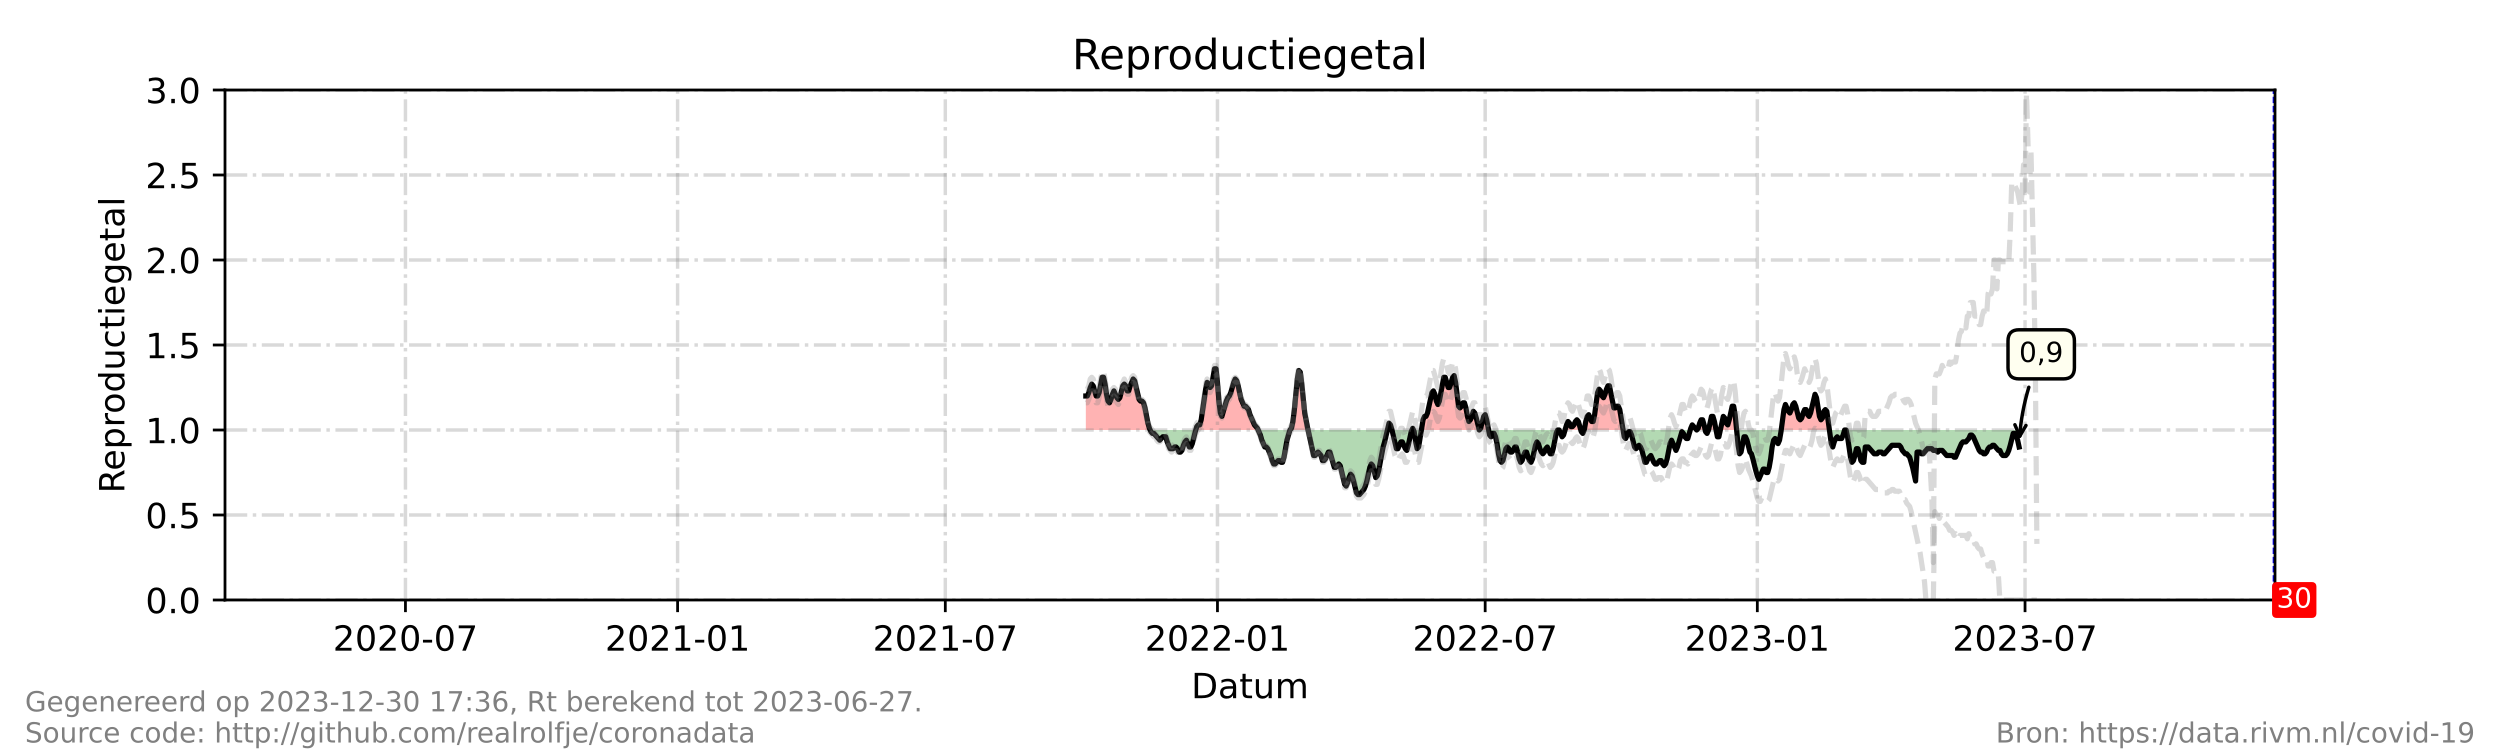 <?xml version="1.0" encoding="utf-8" standalone="no"?>
<!DOCTYPE svg PUBLIC "-//W3C//DTD SVG 1.1//EN"
  "http://www.w3.org/Graphics/SVG/1.1/DTD/svg11.dtd">
<!-- Created with matplotlib (https://matplotlib.org/) -->
<svg height="216pt" version="1.1" viewBox="0 0 720 216" width="720pt" xmlns="http://www.w3.org/2000/svg" xmlns:xlink="http://www.w3.org/1999/xlink">
 <defs>
  <style type="text/css">*{stroke-linecap:butt;stroke-linejoin:round;}</style>
 </defs>
 <g id="figure_1">
  <g id="patch_1">
   <path d="M 0 216 
L 720 216 
L 720 0 
L 0 0 
z
" style="fill:#ffffff;"/>
  </g>
  <g id="axes_1">
   <g id="patch_2">
    <path d="M 64.8 172.8 
L 655.2 172.8 
L 655.2 25.92 
L 64.8 25.92 
z
" style="fill:#ffffff;"/>
   </g>
   <g id="PolyCollection_1">
    <path clip-path="url(#p81b569001c)" d="M 312.717 123.84 
L 312.717 123.84 
L 313.143 123.84 
L 313.569 123.84 
L 313.995 123.84 
L 314.421 123.84 
L 314.847 123.84 
L 315.273 123.84 
L 315.699 123.84 
L 316.125 123.84 
L 316.551 123.84 
L 316.977 123.84 
L 317.403 123.84 
L 317.829 123.84 
L 318.255 123.84 
L 318.681 123.84 
L 319.106 123.84 
L 319.532 123.84 
L 319.958 123.84 
L 320.384 123.84 
L 320.81 123.84 
L 321.236 123.84 
L 321.662 123.84 
L 322.088 123.84 
L 322.514 123.84 
L 322.94 123.84 
L 323.366 123.84 
L 323.792 123.84 
L 324.218 123.84 
L 324.644 123.84 
L 325.07 123.84 
L 325.496 123.84 
L 325.922 123.84 
L 326.348 123.84 
L 326.774 123.84 
L 327.2 123.84 
L 327.626 123.84 
L 328.052 123.84 
L 328.478 123.84 
L 328.904 123.84 
L 329.33 123.84 
L 329.756 123.84 
L 330.182 123.84 
L 330.608 123.84 
L 331.034 123.84 
L 331.247 123.84 
L 331.034 123.35 
L 330.608 121.882 
L 330.182 119.923 
L 329.756 117.475 
L 329.33 116.006 
L 328.904 115.517 
L 328.478 115.517 
L 328.052 115.027 
L 327.626 114.048 
L 327.2 111.6 
L 326.774 109.642 
L 326.348 109.152 
L 325.922 110.131 
L 325.496 111.11 
L 325.07 112.579 
L 324.644 112.579 
L 324.218 111.11 
L 323.792 110.621 
L 323.366 111.11 
L 322.94 112.579 
L 322.514 114.538 
L 322.088 115.027 
L 321.662 114.538 
L 321.236 113.558 
L 320.81 112.579 
L 320.384 113.558 
L 319.958 115.027 
L 319.532 116.006 
L 319.106 115.517 
L 318.681 113.558 
L 318.255 110.621 
L 317.829 108.662 
L 317.403 108.662 
L 316.977 110.621 
L 316.551 113.069 
L 316.125 114.048 
L 315.699 114.048 
L 315.273 112.579 
L 314.847 111.11 
L 314.421 110.621 
L 313.995 111.6 
L 313.569 113.069 
L 313.143 114.048 
L 312.717 114.048 
z
" style="fill:#ff0000;fill-opacity:0.3;"/>
    <path clip-path="url(#p81b569001c)" d="M 344.381 123.84 
L 344.665 123.84 
L 345.091 123.84 
L 345.517 123.84 
L 345.943 123.84 
L 346.369 123.84 
L 346.795 123.84 
L 347.221 123.84 
L 347.647 123.84 
L 348.073 123.84 
L 348.499 123.84 
L 348.925 123.84 
L 349.351 123.84 
L 349.777 123.84 
L 350.203 123.84 
L 350.629 123.84 
L 351.055 123.84 
L 351.481 123.84 
L 351.906 123.84 
L 352.332 123.84 
L 352.758 123.84 
L 353.184 123.84 
L 353.61 123.84 
L 354.036 123.84 
L 354.462 123.84 
L 354.888 123.84 
L 355.314 123.84 
L 355.74 123.84 
L 356.166 123.84 
L 356.592 123.84 
L 357.018 123.84 
L 357.444 123.84 
L 357.87 123.84 
L 358.296 123.84 
L 358.722 123.84 
L 359.148 123.84 
L 359.574 123.84 
L 360 123.84 
L 360.426 123.84 
L 360.852 123.84 
L 361.278 123.84 
L 361.704 123.84 
L 362.13 123.84 
L 362.343 123.84 
L 362.13 123.35 
L 361.704 122.861 
L 361.278 122.371 
L 360.852 121.392 
L 360.426 120.413 
L 360 119.434 
L 359.574 117.965 
L 359.148 117.475 
L 358.722 116.986 
L 358.296 116.986 
L 357.87 116.006 
L 357.444 115.027 
L 357.018 113.069 
L 356.592 111.11 
L 356.166 109.642 
L 355.74 109.152 
L 355.314 110.131 
L 354.888 111.6 
L 354.462 113.069 
L 354.036 114.048 
L 353.61 114.538 
L 353.184 115.517 
L 352.758 116.986 
L 352.332 118.454 
L 351.906 119.923 
L 351.481 118.944 
L 351.055 115.517 
L 350.629 110.131 
L 350.203 106.214 
L 349.777 106.214 
L 349.351 108.662 
L 348.925 111.11 
L 348.499 111.6 
L 348.073 110.621 
L 347.647 110.131 
L 347.221 112.09 
L 346.795 115.027 
L 346.369 117.965 
L 345.943 120.902 
L 345.517 122.371 
L 345.091 122.371 
L 344.665 122.861 
z
" style="fill:#ff0000;fill-opacity:0.3;"/>
    <path clip-path="url(#p81b569001c)" d="M 371.501 123.84 
L 371.927 123.84 
L 372.353 123.84 
L 372.779 123.84 
L 373.205 123.84 
L 373.631 123.84 
L 374.057 123.84 
L 374.483 123.84 
L 374.909 123.84 
L 375.335 123.84 
L 375.761 123.84 
L 376.187 123.84 
L 376.613 123.84 
L 376.719 123.84 
L 376.613 123.35 
L 376.187 121.392 
L 375.761 118.944 
L 375.335 115.027 
L 374.909 110.621 
L 374.483 107.194 
L 374.057 106.704 
L 373.631 109.152 
L 373.205 113.558 
L 372.779 117.965 
L 372.353 121.392 
L 371.927 123.35 
z
" style="fill:#ff0000;fill-opacity:0.3;"/>
    <path clip-path="url(#p81b569001c)" d="M 399.509 123.84 
L 399.616 123.84 
L 400.042 123.84 
L 400.468 123.84 
L 400.894 123.84 
L 400.468 122.371 
L 400.042 121.882 
L 399.616 123.35 
z
" style="fill:#ff0000;fill-opacity:0.3;"/>
    <path clip-path="url(#p81b569001c)" d="M 406.644 123.84 
L 406.857 123.84 
L 407.07 123.84 
L 406.857 123.35 
z
" style="fill:#ff0000;fill-opacity:0.3;"/>
    <path clip-path="url(#p81b569001c)" d="M 409.342 123.84 
L 409.413 123.84 
L 409.839 123.84 
L 410.265 123.84 
L 410.691 123.84 
L 411.117 123.84 
L 411.543 123.84 
L 411.969 123.84 
L 412.395 123.84 
L 412.821 123.84 
L 413.247 123.84 
L 413.673 123.84 
L 414.099 123.84 
L 414.525 123.84 
L 414.951 123.84 
L 415.377 123.84 
L 415.803 123.84 
L 416.229 123.84 
L 416.655 123.84 
L 417.081 123.84 
L 417.506 123.84 
L 417.932 123.84 
L 418.358 123.84 
L 418.784 123.84 
L 419.21 123.84 
L 419.636 123.84 
L 420.062 123.84 
L 420.488 123.84 
L 420.914 123.84 
L 421.34 123.84 
L 421.766 123.84 
L 422.192 123.84 
L 422.618 123.84 
L 423.044 123.84 
L 423.47 123.84 
L 423.896 123.84 
L 424.322 123.84 
L 424.748 123.84 
L 425.174 123.84 
L 425.6 123.84 
L 426.026 123.84 
L 425.6 122.371 
L 425.174 120.413 
L 424.748 118.944 
L 424.322 118.454 
L 423.896 119.923 
L 423.47 120.902 
L 423.044 121.392 
L 422.618 119.923 
L 422.192 117.475 
L 421.766 116.006 
L 421.34 116.006 
L 420.914 116.986 
L 420.488 117.475 
L 420.062 116.986 
L 419.636 113.558 
L 419.21 110.131 
L 418.784 108.173 
L 418.358 108.662 
L 417.932 110.131 
L 417.506 111.6 
L 417.081 111.6 
L 416.655 110.131 
L 416.229 108.662 
L 415.803 108.662 
L 415.377 110.131 
L 414.951 113.069 
L 414.525 115.517 
L 414.099 116.496 
L 413.673 115.517 
L 413.247 113.558 
L 412.821 112.579 
L 412.395 113.069 
L 411.969 115.027 
L 411.543 116.986 
L 411.117 118.944 
L 410.691 119.923 
L 410.265 119.923 
L 409.839 120.902 
L 409.413 123.35 
z
" style="fill:#ff0000;fill-opacity:0.3;"/>
    <path clip-path="url(#p81b569001c)" d="M 426.026 123.84 
L 426.452 123.84 
L 426.878 123.84 
L 427.304 123.84 
L 427.73 123.84 
L 428.156 123.84 
L 428.582 123.84 
L 428.688 123.84 
L 428.582 123.35 
L 428.156 120.902 
L 427.73 119.434 
L 427.304 119.923 
L 426.878 121.392 
L 426.452 123.35 
z
" style="fill:#ff0000;fill-opacity:0.3;"/>
    <path clip-path="url(#p81b569001c)" d="M 450.732 123.84 
L 451.158 123.84 
L 451.584 123.84 
L 452.01 123.84 
L 452.436 123.84 
L 452.862 123.84 
L 453.288 123.84 
L 453.714 123.84 
L 454.14 123.84 
L 454.566 123.84 
L 454.992 123.84 
L 455.276 123.84 
L 454.992 122.861 
L 454.566 121.392 
L 454.14 120.902 
L 453.714 121.392 
L 453.288 122.371 
L 452.862 122.861 
L 452.436 122.861 
L 452.01 121.882 
L 451.584 121.392 
L 451.158 122.371 
z
" style="fill:#ff0000;fill-opacity:0.3;"/>
    <path clip-path="url(#p81b569001c)" d="M 456.27 123.84 
L 456.696 123.84 
L 457.122 123.84 
L 457.548 123.84 
L 457.974 123.84 
L 458.4 123.84 
L 458.826 123.84 
L 459.252 123.84 
L 459.678 123.84 
L 460.104 123.84 
L 460.53 123.84 
L 460.956 123.84 
L 461.382 123.84 
L 461.808 123.84 
L 462.234 123.84 
L 462.66 123.84 
L 463.086 123.84 
L 463.512 123.84 
L 463.938 123.84 
L 464.364 123.84 
L 464.79 123.84 
L 465.216 123.84 
L 465.642 123.84 
L 466.068 123.84 
L 466.494 123.84 
L 466.919 123.84 
L 467.345 123.84 
L 467.431 123.84 
L 467.345 123.35 
L 466.919 120.413 
L 466.494 117.965 
L 466.068 116.986 
L 465.642 116.986 
L 465.216 117.475 
L 464.79 117.475 
L 464.364 115.517 
L 463.938 113.069 
L 463.512 111.11 
L 463.086 111.11 
L 462.66 112.09 
L 462.234 113.558 
L 461.808 114.538 
L 461.382 114.048 
L 460.956 112.579 
L 460.53 112.09 
L 460.104 113.069 
L 459.678 116.006 
L 459.252 119.434 
L 458.826 121.392 
L 458.4 121.392 
L 457.974 120.413 
L 457.548 119.434 
L 457.122 119.923 
L 456.696 121.392 
z
" style="fill:#ff0000;fill-opacity:0.3;"/>
    <path clip-path="url(#p81b569001c)" d="M 486.798 123.84 
L 486.94 123.84 
L 487.366 123.84 
L 487.792 123.84 
L 488.218 123.84 
L 488.644 123.84 
L 488.218 123.35 
L 487.792 122.861 
L 487.366 122.371 
L 486.94 123.35 
z
" style="fill:#ff0000;fill-opacity:0.3;"/>
    <path clip-path="url(#p81b569001c)" d="M 488.644 123.84 
L 489.07 123.84 
L 489.496 123.84 
L 489.922 123.84 
L 490.348 123.84 
L 490.774 123.84 
L 491.094 123.84 
L 490.774 122.371 
L 490.348 120.902 
L 489.922 120.902 
L 489.496 121.882 
L 489.07 123.35 
z
" style="fill:#ff0000;fill-opacity:0.3;"/>
    <path clip-path="url(#p81b569001c)" d="M 492.052 123.84 
L 492.478 123.84 
L 492.904 123.84 
L 493.33 123.84 
L 493.756 123.84 
L 494.182 123.84 
L 493.756 121.392 
L 493.33 119.923 
L 492.904 119.923 
L 492.478 121.882 
z
" style="fill:#ff0000;fill-opacity:0.3;"/>
    <path clip-path="url(#p81b569001c)" d="M 495.46 123.84 
L 495.886 123.84 
L 496.312 123.84 
L 496.738 123.84 
L 497.164 123.84 
L 497.59 123.84 
L 498.016 123.84 
L 498.442 123.84 
L 498.868 123.84 
L 499.294 123.84 
L 499.719 123.84 
L 500.145 123.84 
L 499.719 119.434 
L 499.294 116.986 
L 498.868 116.986 
L 498.442 118.944 
L 498.016 120.902 
L 497.59 122.371 
L 497.164 121.882 
L 496.738 120.413 
L 496.312 119.923 
L 495.886 121.392 
z
" style="fill:#ff0000;fill-opacity:0.3;"/>
    <path clip-path="url(#p81b569001c)" d="M 512.986 123.84 
L 513.351 123.84 
L 513.777 123.84 
L 514.203 123.84 
L 514.629 123.84 
L 515.055 123.84 
L 515.481 123.84 
L 515.906 123.84 
L 516.332 123.84 
L 516.758 123.84 
L 517.184 123.84 
L 517.61 123.84 
L 518.036 123.84 
L 518.462 123.84 
L 518.888 123.84 
L 519.314 123.84 
L 519.74 123.84 
L 520.166 123.84 
L 520.592 123.84 
L 521.018 123.84 
L 521.444 123.84 
L 521.87 123.84 
L 522.296 123.84 
L 522.722 123.84 
L 523.148 123.84 
L 523.574 123.84 
L 524 123.84 
L 524.426 123.84 
L 524.852 123.84 
L 525.278 123.84 
L 525.704 123.84 
L 526.13 123.84 
L 526.556 123.84 
L 526.86 123.84 
L 526.556 121.392 
L 526.13 118.454 
L 525.704 117.965 
L 525.278 118.454 
L 524.852 120.413 
L 524.426 120.902 
L 524 119.923 
L 523.574 116.986 
L 523.148 114.538 
L 522.722 113.558 
L 522.296 114.538 
L 521.87 116.986 
L 521.444 118.944 
L 521.018 119.923 
L 520.592 119.434 
L 520.166 117.965 
L 519.74 117.965 
L 519.314 118.944 
L 518.888 120.413 
L 518.462 120.902 
L 518.036 120.413 
L 517.61 118.944 
L 517.184 116.986 
L 516.758 116.006 
L 516.332 116.496 
L 515.906 117.965 
L 515.481 118.944 
L 515.055 118.454 
L 514.629 117.475 
L 514.203 116.496 
L 513.777 117.965 
L 513.351 120.902 
z
" style="fill:#ff0000;fill-opacity:0.3;"/>
   </g>
   <g id="PolyCollection_2">
    <path clip-path="url(#p81b569001c)" d="M 331.247 123.84 
L 331.46 123.84 
L 331.886 123.84 
L 332.312 123.84 
L 332.738 123.84 
L 333.164 123.84 
L 333.59 123.84 
L 334.016 123.84 
L 334.442 123.84 
L 334.868 123.84 
L 335.294 123.84 
L 335.719 123.84 
L 336.145 123.84 
L 336.571 123.84 
L 336.997 123.84 
L 337.423 123.84 
L 337.849 123.84 
L 338.275 123.84 
L 338.701 123.84 
L 339.127 123.84 
L 339.553 123.84 
L 339.979 123.84 
L 340.405 123.84 
L 340.831 123.84 
L 341.257 123.84 
L 341.683 123.84 
L 342.109 123.84 
L 342.535 123.84 
L 342.961 123.84 
L 343.387 123.84 
L 343.813 123.84 
L 344.239 123.84 
L 344.381 123.84 
L 344.239 124.33 
L 343.813 125.798 
L 343.387 127.757 
L 342.961 128.736 
L 342.535 128.736 
L 342.109 127.757 
L 341.683 126.778 
L 341.257 127.267 
L 340.831 128.246 
L 340.405 129.715 
L 339.979 130.205 
L 339.553 130.205 
L 339.127 129.226 
L 338.701 128.736 
L 338.275 128.736 
L 337.849 129.226 
L 337.423 129.226 
L 336.997 129.226 
L 336.571 128.246 
L 336.145 127.267 
L 335.719 125.798 
L 335.294 125.798 
L 334.868 125.798 
L 334.442 126.288 
L 334.016 126.778 
L 333.59 126.288 
L 333.164 125.798 
L 332.738 125.309 
L 332.312 124.819 
L 331.886 124.819 
L 331.46 124.33 
z
" style="fill:#008000;fill-opacity:0.3;"/>
    <path clip-path="url(#p81b569001c)" d="M 362.343 123.84 
L 362.556 123.84 
L 362.982 123.84 
L 363.408 123.84 
L 363.834 123.84 
L 364.26 123.84 
L 364.686 123.84 
L 365.112 123.84 
L 365.538 123.84 
L 365.964 123.84 
L 366.39 123.84 
L 366.816 123.84 
L 367.242 123.84 
L 367.668 123.84 
L 368.094 123.84 
L 368.519 123.84 
L 368.945 123.84 
L 369.371 123.84 
L 369.797 123.84 
L 370.223 123.84 
L 370.649 123.84 
L 371.075 123.84 
L 371.501 123.84 
L 371.501 123.84 
L 371.501 123.84 
L 371.075 125.309 
L 370.649 126.778 
L 370.223 129.226 
L 369.797 131.674 
L 369.371 133.142 
L 368.945 133.142 
L 368.519 132.653 
L 368.094 132.653 
L 367.668 133.142 
L 367.242 133.632 
L 366.816 133.632 
L 366.39 132.653 
L 365.964 131.184 
L 365.538 130.205 
L 365.112 129.226 
L 364.686 128.736 
L 364.26 128.736 
L 363.834 127.757 
L 363.408 126.778 
L 362.982 125.309 
L 362.556 124.33 
z
" style="fill:#008000;fill-opacity:0.3;"/>
    <path clip-path="url(#p81b569001c)" d="M 376.719 123.84 
L 377.039 123.84 
L 377.465 123.84 
L 377.891 123.84 
L 378.317 123.84 
L 378.743 123.84 
L 379.169 123.84 
L 379.595 123.84 
L 380.021 123.84 
L 380.447 123.84 
L 380.873 123.84 
L 381.299 123.84 
L 381.725 123.84 
L 382.151 123.84 
L 382.577 123.84 
L 383.003 123.84 
L 383.429 123.84 
L 383.855 123.84 
L 384.281 123.84 
L 384.706 123.84 
L 385.132 123.84 
L 385.558 123.84 
L 385.984 123.84 
L 386.41 123.84 
L 386.836 123.84 
L 387.262 123.84 
L 387.688 123.84 
L 388.114 123.84 
L 388.54 123.84 
L 388.966 123.84 
L 389.392 123.84 
L 389.818 123.84 
L 390.244 123.84 
L 390.67 123.84 
L 391.096 123.84 
L 391.522 123.84 
L 391.948 123.84 
L 392.374 123.84 
L 392.8 123.84 
L 393.226 123.84 
L 393.652 123.84 
L 394.078 123.84 
L 394.504 123.84 
L 394.93 123.84 
L 395.356 123.84 
L 395.782 123.84 
L 396.208 123.84 
L 396.634 123.84 
L 397.06 123.84 
L 397.486 123.84 
L 397.912 123.84 
L 398.338 123.84 
L 398.764 123.84 
L 399.19 123.84 
L 399.509 123.84 
L 399.19 125.309 
L 398.764 127.267 
L 398.338 128.736 
L 397.912 130.694 
L 397.486 133.142 
L 397.06 135.59 
L 396.634 137.059 
L 396.208 137.549 
L 395.782 136.08 
L 395.356 134.122 
L 394.93 133.632 
L 394.504 134.611 
L 394.078 136.57 
L 393.652 138.528 
L 393.226 139.997 
L 392.8 140.976 
L 392.374 141.466 
L 391.948 141.955 
L 391.522 142.445 
L 391.096 142.445 
L 390.67 141.955 
L 390.244 140.486 
L 389.818 138.528 
L 389.392 137.059 
L 388.966 136.57 
L 388.54 137.549 
L 388.114 139.018 
L 387.688 139.997 
L 387.262 139.507 
L 386.836 138.038 
L 386.41 136.08 
L 385.984 134.122 
L 385.558 133.632 
L 385.132 134.122 
L 384.706 134.611 
L 384.281 134.611 
L 383.855 133.142 
L 383.429 131.674 
L 383.003 130.205 
L 382.577 130.205 
L 382.151 131.184 
L 381.725 132.163 
L 381.299 132.653 
L 380.873 132.653 
L 380.447 131.184 
L 380.021 130.694 
L 379.595 130.205 
L 379.169 130.694 
L 378.743 131.184 
L 378.317 131.184 
L 377.891 129.715 
L 377.465 127.267 
L 377.039 125.309 
z
" style="fill:#008000;fill-opacity:0.3;"/>
    <path clip-path="url(#p81b569001c)" d="M 400.894 123.84 
L 400.894 123.84 
L 401.319 123.84 
L 401.745 123.84 
L 402.171 123.84 
L 402.597 123.84 
L 403.023 123.84 
L 403.449 123.84 
L 403.875 123.84 
L 404.301 123.84 
L 404.727 123.84 
L 405.153 123.84 
L 405.579 123.84 
L 406.005 123.84 
L 406.431 123.84 
L 406.644 123.84 
L 406.431 124.33 
L 406.005 126.288 
L 405.579 128.246 
L 405.153 129.715 
L 404.727 129.226 
L 404.301 128.246 
L 403.875 127.267 
L 403.449 127.267 
L 403.023 128.246 
L 402.597 129.226 
L 402.171 129.226 
L 401.745 127.757 
L 401.319 125.798 
L 400.894 123.84 
z
" style="fill:#008000;fill-opacity:0.3;"/>
    <path clip-path="url(#p81b569001c)" d="M 407.07 123.84 
L 407.283 123.84 
L 407.709 123.84 
L 408.135 123.84 
L 408.561 123.84 
L 408.987 123.84 
L 409.342 123.84 
L 408.987 126.288 
L 408.561 128.736 
L 408.135 129.226 
L 407.709 127.267 
L 407.283 124.33 
z
" style="fill:#008000;fill-opacity:0.3;"/>
    <path clip-path="url(#p81b569001c)" d="M 426.026 123.84 
L 426.026 123.84 
L 426.026 123.84 
L 426.026 123.84 
z
" style="fill:#008000;fill-opacity:0.3;"/>
    <path clip-path="url(#p81b569001c)" d="M 428.688 123.84 
L 429.008 123.84 
L 429.434 123.84 
L 429.86 123.84 
L 430.286 123.84 
L 430.712 123.84 
L 431.138 123.84 
L 431.564 123.84 
L 431.99 123.84 
L 432.416 123.84 
L 432.842 123.84 
L 433.268 123.84 
L 433.694 123.84 
L 434.119 123.84 
L 434.545 123.84 
L 434.971 123.84 
L 435.397 123.84 
L 435.823 123.84 
L 436.249 123.84 
L 436.675 123.84 
L 437.101 123.84 
L 437.527 123.84 
L 437.953 123.84 
L 438.379 123.84 
L 438.805 123.84 
L 439.231 123.84 
L 439.657 123.84 
L 440.083 123.84 
L 440.509 123.84 
L 440.935 123.84 
L 441.361 123.84 
L 441.787 123.84 
L 442.213 123.84 
L 442.639 123.84 
L 443.065 123.84 
L 443.491 123.84 
L 443.917 123.84 
L 444.343 123.84 
L 444.769 123.84 
L 445.195 123.84 
L 445.621 123.84 
L 446.047 123.84 
L 446.473 123.84 
L 446.899 123.84 
L 447.325 123.84 
L 447.751 123.84 
L 448.177 123.84 
L 448.603 123.84 
L 449.029 123.84 
L 449.455 123.84 
L 449.881 123.84 
L 450.306 123.84 
L 450.732 123.84 
L 450.732 123.84 
L 450.732 123.84 
L 450.306 125.309 
L 449.881 125.798 
L 449.455 124.819 
L 449.029 123.84 
L 448.603 123.84 
L 448.177 124.819 
L 447.751 126.778 
L 447.325 129.226 
L 446.899 130.694 
L 446.473 130.694 
L 446.047 129.715 
L 445.621 128.736 
L 445.195 129.226 
L 444.769 130.205 
L 444.343 130.694 
L 443.917 130.205 
L 443.491 129.226 
L 443.065 127.757 
L 442.639 127.267 
L 442.213 128.246 
L 441.787 130.205 
L 441.361 132.163 
L 440.935 133.142 
L 440.509 132.653 
L 440.083 131.674 
L 439.657 130.205 
L 439.231 130.205 
L 438.805 131.184 
L 438.379 132.653 
L 437.953 133.142 
L 437.527 132.163 
L 437.101 130.205 
L 436.675 128.736 
L 436.249 128.736 
L 435.823 129.715 
L 435.397 130.205 
L 434.971 130.205 
L 434.545 129.226 
L 434.119 128.736 
L 433.694 129.226 
L 433.268 130.694 
L 432.842 132.653 
L 432.416 133.142 
L 431.99 132.653 
L 431.564 130.694 
L 431.138 127.757 
L 430.712 125.798 
L 430.286 124.819 
L 429.86 124.819 
L 429.434 125.798 
L 429.008 125.309 
z
" style="fill:#008000;fill-opacity:0.3;"/>
    <path clip-path="url(#p81b569001c)" d="M 455.276 123.84 
L 455.418 123.84 
L 455.844 123.84 
L 456.27 123.84 
L 456.27 123.84 
L 456.27 123.84 
L 455.844 124.819 
L 455.418 124.33 
z
" style="fill:#008000;fill-opacity:0.3;"/>
    <path clip-path="url(#p81b569001c)" d="M 467.431 123.84 
L 467.771 123.84 
L 468.197 123.84 
L 468.623 123.84 
L 469.049 123.84 
L 469.475 123.84 
L 469.901 123.84 
L 470.327 123.84 
L 470.753 123.84 
L 471.179 123.84 
L 471.605 123.84 
L 472.031 123.84 
L 472.457 123.84 
L 472.883 123.84 
L 473.309 123.84 
L 473.735 123.84 
L 474.161 123.84 
L 474.587 123.84 
L 475.013 123.84 
L 475.439 123.84 
L 475.865 123.84 
L 476.291 123.84 
L 476.717 123.84 
L 477.143 123.84 
L 477.569 123.84 
L 477.995 123.84 
L 478.421 123.84 
L 478.847 123.84 
L 479.273 123.84 
L 479.699 123.84 
L 480.125 123.84 
L 480.551 123.84 
L 480.977 123.84 
L 481.403 123.84 
L 481.829 123.84 
L 482.255 123.84 
L 482.681 123.84 
L 483.106 123.84 
L 483.532 123.84 
L 483.958 123.84 
L 484.384 123.84 
L 484.81 123.84 
L 485.236 123.84 
L 485.662 123.84 
L 486.088 123.84 
L 486.514 123.84 
L 486.798 123.84 
L 486.514 124.819 
L 486.088 126.288 
L 485.662 126.288 
L 485.236 125.798 
L 484.81 124.819 
L 484.384 124.33 
L 483.958 125.798 
L 483.532 127.267 
L 483.106 128.736 
L 482.681 129.715 
L 482.255 128.736 
L 481.829 127.757 
L 481.403 126.778 
L 480.977 127.757 
L 480.551 129.715 
L 480.125 132.163 
L 479.699 133.632 
L 479.273 134.122 
L 478.847 133.632 
L 478.421 132.653 
L 477.995 132.653 
L 477.569 133.142 
L 477.143 133.632 
L 476.717 133.632 
L 476.291 133.142 
L 475.865 132.163 
L 475.439 131.184 
L 475.013 131.674 
L 474.587 132.163 
L 474.161 133.142 
L 473.735 133.142 
L 473.309 131.674 
L 472.883 129.715 
L 472.457 128.736 
L 472.031 128.246 
L 471.605 128.736 
L 471.179 129.226 
L 470.753 128.736 
L 470.327 127.267 
L 469.901 125.309 
L 469.475 124.33 
L 469.049 124.33 
L 468.623 125.309 
L 468.197 126.288 
L 467.771 125.798 
z
" style="fill:#008000;fill-opacity:0.3;"/>
    <path clip-path="url(#p81b569001c)" d="M 488.644 123.84 
L 488.644 123.84 
L 488.644 123.84 
L 488.644 123.84 
z
" style="fill:#008000;fill-opacity:0.3;"/>
    <path clip-path="url(#p81b569001c)" d="M 491.094 123.84 
L 491.2 123.84 
L 491.626 123.84 
L 492.052 123.84 
L 492.052 123.84 
L 492.052 123.84 
L 491.626 124.819 
L 491.2 124.33 
z
" style="fill:#008000;fill-opacity:0.3;"/>
    <path clip-path="url(#p81b569001c)" d="M 494.182 123.84 
L 494.182 123.84 
L 494.608 123.84 
L 495.034 123.84 
L 495.46 123.84 
L 495.46 123.84 
L 495.46 123.84 
L 495.034 125.798 
L 494.608 125.798 
L 494.182 123.84 
z
" style="fill:#008000;fill-opacity:0.3;"/>
    <path clip-path="url(#p81b569001c)" d="M 500.145 123.84 
L 500.145 123.84 
L 500.571 123.84 
L 500.997 123.84 
L 501.423 123.84 
L 501.849 123.84 
L 502.275 123.84 
L 502.701 123.84 
L 503.127 123.84 
L 503.553 123.84 
L 503.979 123.84 
L 504.405 123.84 
L 504.831 123.84 
L 505.257 123.84 
L 505.683 123.84 
L 506.109 123.84 
L 506.535 123.84 
L 506.961 123.84 
L 507.387 123.84 
L 507.813 123.84 
L 508.239 123.84 
L 508.665 123.84 
L 509.091 123.84 
L 509.517 123.84 
L 509.943 123.84 
L 510.369 123.84 
L 510.795 123.84 
L 511.221 123.84 
L 511.647 123.84 
L 512.073 123.84 
L 512.499 123.84 
L 512.925 123.84 
L 512.986 123.84 
L 512.925 124.33 
L 512.499 126.778 
L 512.073 127.757 
L 511.647 126.778 
L 511.221 126.288 
L 510.795 126.778 
L 510.369 128.736 
L 509.943 132.163 
L 509.517 134.611 
L 509.091 136.08 
L 508.665 136.08 
L 508.239 135.101 
L 507.813 135.101 
L 507.387 136.08 
L 506.961 137.059 
L 506.535 138.038 
L 506.109 137.059 
L 505.683 135.59 
L 505.257 134.122 
L 504.831 132.163 
L 504.405 130.694 
L 503.979 130.205 
L 503.553 128.736 
L 503.127 126.778 
L 502.701 125.798 
L 502.275 125.798 
L 501.849 127.757 
L 501.423 130.205 
L 500.997 130.694 
L 500.571 128.246 
L 500.145 123.84 
z
" style="fill:#008000;fill-opacity:0.3;"/>
    <path clip-path="url(#p81b569001c)" d="M 526.86 123.84 
L 526.982 123.84 
L 527.408 123.84 
L 527.834 123.84 
L 528.26 123.84 
L 528.686 123.84 
L 529.112 123.84 
L 529.538 123.84 
L 529.964 123.84 
L 530.39 123.84 
L 530.816 123.84 
L 531.242 123.84 
L 531.668 123.84 
L 532.094 123.84 
L 532.519 123.84 
L 532.945 123.84 
L 533.371 123.84 
L 533.797 123.84 
L 534.223 123.84 
L 534.649 123.84 
L 535.075 123.84 
L 535.501 123.84 
L 535.927 123.84 
L 536.353 123.84 
L 536.779 123.84 
L 537.205 123.84 
L 537.631 123.84 
L 538.057 123.84 
L 538.483 123.84 
L 538.909 123.84 
L 539.335 123.84 
L 539.761 123.84 
L 540.187 123.84 
L 540.613 123.84 
L 541.039 123.84 
L 541.465 123.84 
L 541.891 123.84 
L 542.317 123.84 
L 542.743 123.84 
L 543.169 123.84 
L 543.595 123.84 
L 544.021 123.84 
L 544.447 123.84 
L 544.873 123.84 
L 545.299 123.84 
L 545.725 123.84 
L 546.151 123.84 
L 546.577 123.84 
L 547.003 123.84 
L 547.429 123.84 
L 547.855 123.84 
L 548.281 123.84 
L 548.706 123.84 
L 549.132 123.84 
L 549.558 123.84 
L 549.984 123.84 
L 550.41 123.84 
L 550.836 123.84 
L 551.262 123.84 
L 551.688 123.84 
L 552.114 123.84 
L 552.54 123.84 
L 552.966 123.84 
L 553.392 123.84 
L 553.818 123.84 
L 554.244 123.84 
L 554.67 123.84 
L 555.096 123.84 
L 555.522 123.84 
L 555.948 123.84 
L 556.374 123.84 
L 556.8 123.84 
L 557.226 123.84 
L 557.652 123.84 
L 558.078 123.84 
L 558.504 123.84 
L 558.93 123.84 
L 559.356 123.84 
L 559.782 123.84 
L 560.208 123.84 
L 560.634 123.84 
L 561.06 123.84 
L 561.486 123.84 
L 561.912 123.84 
L 562.338 123.84 
L 562.764 123.84 
L 563.19 123.84 
L 563.616 123.84 
L 564.042 123.84 
L 564.468 123.84 
L 564.894 123.84 
L 565.319 123.84 
L 565.745 123.84 
L 566.171 123.84 
L 566.597 123.84 
L 567.023 123.84 
L 567.449 123.84 
L 567.875 123.84 
L 568.301 123.84 
L 568.727 123.84 
L 569.153 123.84 
L 569.579 123.84 
L 570.005 123.84 
L 570.431 123.84 
L 570.857 123.84 
L 571.283 123.84 
L 571.709 123.84 
L 572.135 123.84 
L 572.561 123.84 
L 572.987 123.84 
L 573.413 123.84 
L 573.839 123.84 
L 574.265 123.84 
L 574.691 123.84 
L 575.117 123.84 
L 575.543 123.84 
L 575.969 123.84 
L 576.395 123.84 
L 576.821 123.84 
L 577.247 123.84 
L 577.673 123.84 
L 578.099 123.84 
L 578.525 123.84 
L 578.951 123.84 
L 579.377 123.84 
L 579.803 123.84 
L 580.229 123.84 
L 580.655 123.84 
L 581.081 123.84 
L 581.506 123.84 
L 581.506 123.84 
L 581.506 128.736 
L 581.081 126.778 
L 580.655 125.309 
L 580.229 124.819 
L 579.803 124.819 
L 579.377 126.288 
L 578.951 128.246 
L 578.525 129.715 
L 578.099 130.694 
L 577.673 131.184 
L 577.247 131.184 
L 576.821 131.184 
L 576.395 130.694 
L 575.969 129.715 
L 575.543 129.715 
L 575.117 129.226 
L 574.691 128.736 
L 574.265 128.246 
L 573.839 128.246 
L 573.413 128.736 
L 572.987 128.736 
L 572.561 129.226 
L 572.135 130.205 
L 571.709 130.694 
L 571.283 130.694 
L 570.857 130.205 
L 570.431 130.205 
L 570.005 129.715 
L 569.579 128.736 
L 569.153 127.757 
L 568.727 126.778 
L 568.301 125.798 
L 567.875 125.309 
L 567.449 125.309 
L 567.023 126.288 
L 566.597 126.778 
L 566.171 127.267 
L 565.745 127.267 
L 565.319 127.267 
L 564.894 127.757 
L 564.468 128.736 
L 564.042 129.715 
L 563.616 130.694 
L 563.19 131.674 
L 562.764 131.674 
L 562.338 131.184 
L 561.912 131.184 
L 561.486 131.184 
L 561.06 131.184 
L 560.634 131.184 
L 560.208 130.694 
L 559.782 130.205 
L 559.356 129.715 
L 558.93 129.715 
L 558.504 129.715 
L 558.078 130.205 
L 557.652 129.715 
L 557.226 129.715 
L 556.8 129.715 
L 556.374 129.226 
L 555.948 129.226 
L 555.522 129.226 
L 555.096 129.226 
L 554.67 129.715 
L 554.244 130.205 
L 553.818 130.694 
L 553.392 130.694 
L 552.966 130.205 
L 552.54 130.205 
L 552.114 130.205 
L 551.688 138.528 
L 551.262 136.57 
L 550.836 134.611 
L 550.41 133.142 
L 549.984 131.674 
L 549.558 131.184 
L 549.132 130.694 
L 548.706 130.694 
L 548.281 130.205 
L 547.855 129.715 
L 547.429 128.736 
L 547.003 128.246 
L 546.577 128.246 
L 546.151 128.246 
L 545.725 128.246 
L 545.299 128.246 
L 544.873 128.246 
L 544.447 128.736 
L 544.021 129.226 
L 543.595 129.715 
L 543.169 130.205 
L 542.743 130.694 
L 542.317 130.694 
L 541.891 130.205 
L 541.465 130.205 
L 541.039 130.205 
L 540.613 130.694 
L 540.187 130.694 
L 539.761 130.694 
L 539.335 130.205 
L 538.909 129.715 
L 538.483 129.226 
L 538.057 128.736 
L 537.631 128.736 
L 537.205 128.736 
L 536.779 133.142 
L 536.353 133.142 
L 535.927 132.653 
L 535.501 130.694 
L 535.075 129.226 
L 534.649 129.226 
L 534.223 131.184 
L 533.797 132.653 
L 533.371 133.142 
L 532.945 131.674 
L 532.519 128.736 
L 532.094 125.798 
L 531.668 123.84 
L 531.242 123.84 
L 530.816 125.309 
L 530.39 126.288 
L 529.964 126.288 
L 529.538 126.288 
L 529.112 125.798 
L 528.686 126.288 
L 528.26 127.267 
L 527.834 128.736 
L 527.408 127.757 
L 526.982 124.819 
z
" style="fill:#008000;fill-opacity:0.3;"/>
   </g>
   <g id="matplotlib.axis_1">
    <g id="xtick_1">
     <g id="line2d_1">
      <path clip-path="url(#p81b569001c)" d="M 116.769 172.8 
L 116.769 25.92 
" style="fill:none;stroke:#808080;stroke-dasharray:6.4,1.6,1,1.6;stroke-dashoffset:0;stroke-opacity:0.3;"/>
     </g>
     <g id="line2d_2">
      <defs>
       <path d="M 0 0 
L 0 3.5 
" id="m6a0ceaed18" style="stroke:#000000;stroke-width:0.8;"/>
      </defs>
      <g>
       <use style="stroke:#000000;stroke-width:0.8;" x="116.769" xlink:href="#m6a0ceaed18" y="172.8"/>
      </g>
     </g>
     <g id="text_1">
      <!-- 2020-07 -->
      <g transform="translate(95.877 187.398)scale(0.1 -0.1)">
       <defs>
        <path d="M 19.188 8.297 
L 53.609 8.297 
L 53.609 0 
L 7.328 0 
L 7.328 8.297 
Q 12.938 14.109 22.625 23.891 
Q 32.328 33.688 34.812 36.531 
Q 39.547 41.844 41.422 45.531 
Q 43.312 49.219 43.312 52.781 
Q 43.312 58.594 39.234 62.25 
Q 35.156 65.922 28.609 65.922 
Q 23.969 65.922 18.812 64.312 
Q 13.672 62.703 7.812 59.422 
L 7.812 69.391 
Q 13.766 71.781 18.938 73 
Q 24.125 74.219 28.422 74.219 
Q 39.75 74.219 46.484 68.547 
Q 53.219 62.891 53.219 53.422 
Q 53.219 48.922 51.531 44.891 
Q 49.859 40.875 45.406 35.406 
Q 44.188 33.984 37.641 27.219 
Q 31.109 20.453 19.188 8.297 
z
" id="DejaVuSans-50"/>
        <path d="M 31.781 66.406 
Q 24.172 66.406 20.328 58.906 
Q 16.5 51.422 16.5 36.375 
Q 16.5 21.391 20.328 13.891 
Q 24.172 6.391 31.781 6.391 
Q 39.453 6.391 43.281 13.891 
Q 47.125 21.391 47.125 36.375 
Q 47.125 51.422 43.281 58.906 
Q 39.453 66.406 31.781 66.406 
z
M 31.781 74.219 
Q 44.047 74.219 50.516 64.516 
Q 56.984 54.828 56.984 36.375 
Q 56.984 17.969 50.516 8.266 
Q 44.047 -1.422 31.781 -1.422 
Q 19.531 -1.422 13.062 8.266 
Q 6.594 17.969 6.594 36.375 
Q 6.594 54.828 13.062 64.516 
Q 19.531 74.219 31.781 74.219 
z
" id="DejaVuSans-48"/>
        <path d="M 4.891 31.391 
L 31.203 31.391 
L 31.203 23.391 
L 4.891 23.391 
z
" id="DejaVuSans-45"/>
        <path d="M 8.203 72.906 
L 55.078 72.906 
L 55.078 68.703 
L 28.609 0 
L 18.312 0 
L 43.219 64.594 
L 8.203 64.594 
z
" id="DejaVuSans-55"/>
       </defs>
       <use xlink:href="#DejaVuSans-50"/>
       <use x="63.623" xlink:href="#DejaVuSans-48"/>
       <use x="127.246" xlink:href="#DejaVuSans-50"/>
       <use x="190.869" xlink:href="#DejaVuSans-48"/>
       <use x="254.492" xlink:href="#DejaVuSans-45"/>
       <use x="290.576" xlink:href="#DejaVuSans-48"/>
       <use x="354.199" xlink:href="#DejaVuSans-55"/>
      </g>
     </g>
    </g>
    <g id="xtick_2">
     <g id="line2d_3">
      <path clip-path="url(#p81b569001c)" d="M 195.148 172.8 
L 195.148 25.92 
" style="fill:none;stroke:#808080;stroke-dasharray:6.4,1.6,1,1.6;stroke-dashoffset:0;stroke-opacity:0.3;"/>
     </g>
     <g id="line2d_4">
      <g>
       <use style="stroke:#000000;stroke-width:0.8;" x="195.148" xlink:href="#m6a0ceaed18" y="172.8"/>
      </g>
     </g>
     <g id="text_2">
      <!-- 2021-01 -->
      <g transform="translate(174.257 187.398)scale(0.1 -0.1)">
       <defs>
        <path d="M 12.406 8.297 
L 28.516 8.297 
L 28.516 63.922 
L 10.984 60.406 
L 10.984 69.391 
L 28.422 72.906 
L 38.281 72.906 
L 38.281 8.297 
L 54.391 8.297 
L 54.391 0 
L 12.406 0 
z
" id="DejaVuSans-49"/>
       </defs>
       <use xlink:href="#DejaVuSans-50"/>
       <use x="63.623" xlink:href="#DejaVuSans-48"/>
       <use x="127.246" xlink:href="#DejaVuSans-50"/>
       <use x="190.869" xlink:href="#DejaVuSans-49"/>
       <use x="254.492" xlink:href="#DejaVuSans-45"/>
       <use x="290.576" xlink:href="#DejaVuSans-48"/>
       <use x="354.199" xlink:href="#DejaVuSans-49"/>
      </g>
     </g>
    </g>
    <g id="xtick_3">
     <g id="line2d_5">
      <path clip-path="url(#p81b569001c)" d="M 272.249 172.8 
L 272.249 25.92 
" style="fill:none;stroke:#808080;stroke-dasharray:6.4,1.6,1,1.6;stroke-dashoffset:0;stroke-opacity:0.3;"/>
     </g>
     <g id="line2d_6">
      <g>
       <use style="stroke:#000000;stroke-width:0.8;" x="272.249" xlink:href="#m6a0ceaed18" y="172.8"/>
      </g>
     </g>
     <g id="text_3">
      <!-- 2021-07 -->
      <g transform="translate(251.358 187.398)scale(0.1 -0.1)">
       <use xlink:href="#DejaVuSans-50"/>
       <use x="63.623" xlink:href="#DejaVuSans-48"/>
       <use x="127.246" xlink:href="#DejaVuSans-50"/>
       <use x="190.869" xlink:href="#DejaVuSans-49"/>
       <use x="254.492" xlink:href="#DejaVuSans-45"/>
       <use x="290.576" xlink:href="#DejaVuSans-48"/>
       <use x="354.199" xlink:href="#DejaVuSans-55"/>
      </g>
     </g>
    </g>
    <g id="xtick_4">
     <g id="line2d_7">
      <path clip-path="url(#p81b569001c)" d="M 350.629 172.8 
L 350.629 25.92 
" style="fill:none;stroke:#808080;stroke-dasharray:6.4,1.6,1,1.6;stroke-dashoffset:0;stroke-opacity:0.3;"/>
     </g>
     <g id="line2d_8">
      <g>
       <use style="stroke:#000000;stroke-width:0.8;" x="350.629" xlink:href="#m6a0ceaed18" y="172.8"/>
      </g>
     </g>
     <g id="text_4">
      <!-- 2022-01 -->
      <g transform="translate(329.737 187.398)scale(0.1 -0.1)">
       <use xlink:href="#DejaVuSans-50"/>
       <use x="63.623" xlink:href="#DejaVuSans-48"/>
       <use x="127.246" xlink:href="#DejaVuSans-50"/>
       <use x="190.869" xlink:href="#DejaVuSans-50"/>
       <use x="254.492" xlink:href="#DejaVuSans-45"/>
       <use x="290.576" xlink:href="#DejaVuSans-48"/>
       <use x="354.199" xlink:href="#DejaVuSans-49"/>
      </g>
     </g>
    </g>
    <g id="xtick_5">
     <g id="line2d_9">
      <path clip-path="url(#p81b569001c)" d="M 427.73 172.8 
L 427.73 25.92 
" style="fill:none;stroke:#808080;stroke-dasharray:6.4,1.6,1,1.6;stroke-dashoffset:0;stroke-opacity:0.3;"/>
     </g>
     <g id="line2d_10">
      <g>
       <use style="stroke:#000000;stroke-width:0.8;" x="427.73" xlink:href="#m6a0ceaed18" y="172.8"/>
      </g>
     </g>
     <g id="text_5">
      <!-- 2022-07 -->
      <g transform="translate(406.838 187.398)scale(0.1 -0.1)">
       <use xlink:href="#DejaVuSans-50"/>
       <use x="63.623" xlink:href="#DejaVuSans-48"/>
       <use x="127.246" xlink:href="#DejaVuSans-50"/>
       <use x="190.869" xlink:href="#DejaVuSans-50"/>
       <use x="254.492" xlink:href="#DejaVuSans-45"/>
       <use x="290.576" xlink:href="#DejaVuSans-48"/>
       <use x="354.199" xlink:href="#DejaVuSans-55"/>
      </g>
     </g>
    </g>
    <g id="xtick_6">
     <g id="line2d_11">
      <path clip-path="url(#p81b569001c)" d="M 506.109 172.8 
L 506.109 25.92 
" style="fill:none;stroke:#808080;stroke-dasharray:6.4,1.6,1,1.6;stroke-dashoffset:0;stroke-opacity:0.3;"/>
     </g>
     <g id="line2d_12">
      <g>
       <use style="stroke:#000000;stroke-width:0.8;" x="506.109" xlink:href="#m6a0ceaed18" y="172.8"/>
      </g>
     </g>
     <g id="text_6">
      <!-- 2023-01 -->
      <g transform="translate(485.218 187.398)scale(0.1 -0.1)">
       <defs>
        <path d="M 40.578 39.312 
Q 47.656 37.797 51.625 33 
Q 55.609 28.219 55.609 21.188 
Q 55.609 10.406 48.188 4.484 
Q 40.766 -1.422 27.094 -1.422 
Q 22.516 -1.422 17.656 -0.516 
Q 12.797 0.391 7.625 2.203 
L 7.625 11.719 
Q 11.719 9.328 16.594 8.109 
Q 21.484 6.891 26.812 6.891 
Q 36.078 6.891 40.938 10.547 
Q 45.797 14.203 45.797 21.188 
Q 45.797 27.641 41.281 31.266 
Q 36.766 34.906 28.719 34.906 
L 20.219 34.906 
L 20.219 43.016 
L 29.109 43.016 
Q 36.375 43.016 40.234 45.922 
Q 44.094 48.828 44.094 54.297 
Q 44.094 59.906 40.109 62.906 
Q 36.141 65.922 28.719 65.922 
Q 24.656 65.922 20.016 65.031 
Q 15.375 64.156 9.812 62.312 
L 9.812 71.094 
Q 15.438 72.656 20.344 73.438 
Q 25.25 74.219 29.594 74.219 
Q 40.828 74.219 47.359 69.109 
Q 53.906 64.016 53.906 55.328 
Q 53.906 49.266 50.438 45.094 
Q 46.969 40.922 40.578 39.312 
z
" id="DejaVuSans-51"/>
       </defs>
       <use xlink:href="#DejaVuSans-50"/>
       <use x="63.623" xlink:href="#DejaVuSans-48"/>
       <use x="127.246" xlink:href="#DejaVuSans-50"/>
       <use x="190.869" xlink:href="#DejaVuSans-51"/>
       <use x="254.492" xlink:href="#DejaVuSans-45"/>
       <use x="290.576" xlink:href="#DejaVuSans-48"/>
       <use x="354.199" xlink:href="#DejaVuSans-49"/>
      </g>
     </g>
    </g>
    <g id="xtick_7">
     <g id="line2d_13">
      <path clip-path="url(#p81b569001c)" d="M 583.21 172.8 
L 583.21 25.92 
" style="fill:none;stroke:#808080;stroke-dasharray:6.4,1.6,1,1.6;stroke-dashoffset:0;stroke-opacity:0.3;"/>
     </g>
     <g id="line2d_14">
      <g>
       <use style="stroke:#000000;stroke-width:0.8;" x="583.21" xlink:href="#m6a0ceaed18" y="172.8"/>
      </g>
     </g>
     <g id="text_7">
      <!-- 2023-07 -->
      <g transform="translate(562.319 187.398)scale(0.1 -0.1)">
       <use xlink:href="#DejaVuSans-50"/>
       <use x="63.623" xlink:href="#DejaVuSans-48"/>
       <use x="127.246" xlink:href="#DejaVuSans-50"/>
       <use x="190.869" xlink:href="#DejaVuSans-51"/>
       <use x="254.492" xlink:href="#DejaVuSans-45"/>
       <use x="290.576" xlink:href="#DejaVuSans-48"/>
       <use x="354.199" xlink:href="#DejaVuSans-55"/>
      </g>
     </g>
    </g>
    <g id="text_8">
     <!-- Datum -->
     <g transform="translate(343.087 201.077)scale(0.1 -0.1)">
      <defs>
       <path d="M 19.672 64.797 
L 19.672 8.109 
L 31.594 8.109 
Q 46.688 8.109 53.688 14.938 
Q 60.688 21.781 60.688 36.531 
Q 60.688 51.172 53.688 57.984 
Q 46.688 64.797 31.594 64.797 
z
M 9.812 72.906 
L 30.078 72.906 
Q 51.266 72.906 61.172 64.094 
Q 71.094 55.281 71.094 36.531 
Q 71.094 17.672 61.125 8.828 
Q 51.172 0 30.078 0 
L 9.812 0 
z
" id="DejaVuSans-68"/>
       <path d="M 34.281 27.484 
Q 23.391 27.484 19.188 25 
Q 14.984 22.516 14.984 16.5 
Q 14.984 11.719 18.141 8.906 
Q 21.297 6.109 26.703 6.109 
Q 34.188 6.109 38.703 11.406 
Q 43.219 16.703 43.219 25.484 
L 43.219 27.484 
z
M 52.203 31.203 
L 52.203 0 
L 43.219 0 
L 43.219 8.297 
Q 40.141 3.328 35.547 0.953 
Q 30.953 -1.422 24.312 -1.422 
Q 15.922 -1.422 10.953 3.297 
Q 6 8.016 6 15.922 
Q 6 25.141 12.172 29.828 
Q 18.359 34.516 30.609 34.516 
L 43.219 34.516 
L 43.219 35.406 
Q 43.219 41.609 39.141 45 
Q 35.062 48.391 27.688 48.391 
Q 23 48.391 18.547 47.266 
Q 14.109 46.141 10.016 43.891 
L 10.016 52.203 
Q 14.938 54.109 19.578 55.047 
Q 24.219 56 28.609 56 
Q 40.484 56 46.344 49.844 
Q 52.203 43.703 52.203 31.203 
z
" id="DejaVuSans-97"/>
       <path d="M 18.312 70.219 
L 18.312 54.688 
L 36.812 54.688 
L 36.812 47.703 
L 18.312 47.703 
L 18.312 18.016 
Q 18.312 11.328 20.141 9.422 
Q 21.969 7.516 27.594 7.516 
L 36.812 7.516 
L 36.812 0 
L 27.594 0 
Q 17.188 0 13.234 3.875 
Q 9.281 7.766 9.281 18.016 
L 9.281 47.703 
L 2.688 47.703 
L 2.688 54.688 
L 9.281 54.688 
L 9.281 70.219 
z
" id="DejaVuSans-116"/>
       <path d="M 8.5 21.578 
L 8.5 54.688 
L 17.484 54.688 
L 17.484 21.922 
Q 17.484 14.156 20.5 10.266 
Q 23.531 6.391 29.594 6.391 
Q 36.859 6.391 41.078 11.031 
Q 45.312 15.672 45.312 23.688 
L 45.312 54.688 
L 54.297 54.688 
L 54.297 0 
L 45.312 0 
L 45.312 8.406 
Q 42.047 3.422 37.719 1 
Q 33.406 -1.422 27.688 -1.422 
Q 18.266 -1.422 13.375 4.438 
Q 8.5 10.297 8.5 21.578 
z
M 31.109 56 
z
" id="DejaVuSans-117"/>
       <path d="M 52 44.188 
Q 55.375 50.25 60.062 53.125 
Q 64.75 56 71.094 56 
Q 79.641 56 84.281 50.016 
Q 88.922 44.047 88.922 33.016 
L 88.922 0 
L 79.891 0 
L 79.891 32.719 
Q 79.891 40.578 77.094 44.375 
Q 74.312 48.188 68.609 48.188 
Q 61.625 48.188 57.562 43.547 
Q 53.516 38.922 53.516 30.906 
L 53.516 0 
L 44.484 0 
L 44.484 32.719 
Q 44.484 40.625 41.703 44.406 
Q 38.922 48.188 33.109 48.188 
Q 26.219 48.188 22.156 43.531 
Q 18.109 38.875 18.109 30.906 
L 18.109 0 
L 9.078 0 
L 9.078 54.688 
L 18.109 54.688 
L 18.109 46.188 
Q 21.188 51.219 25.484 53.609 
Q 29.781 56 35.688 56 
Q 41.656 56 45.828 52.969 
Q 50 49.953 52 44.188 
z
" id="DejaVuSans-109"/>
      </defs>
      <use xlink:href="#DejaVuSans-68"/>
      <use x="77.002" xlink:href="#DejaVuSans-97"/>
      <use x="138.281" xlink:href="#DejaVuSans-116"/>
      <use x="177.49" xlink:href="#DejaVuSans-117"/>
      <use x="240.869" xlink:href="#DejaVuSans-109"/>
     </g>
    </g>
   </g>
   <g id="matplotlib.axis_2">
    <g id="ytick_1">
     <g id="line2d_15">
      <path clip-path="url(#p81b569001c)" d="M 64.8 172.8 
L 655.2 172.8 
" style="fill:none;stroke:#808080;stroke-dasharray:6.4,1.6,1,1.6;stroke-dashoffset:0;stroke-opacity:0.3;"/>
     </g>
     <g id="line2d_16">
      <defs>
       <path d="M 0 0 
L -3.5 0 
" id="md8fd979db6" style="stroke:#000000;stroke-width:0.8;"/>
      </defs>
      <g>
       <use style="stroke:#000000;stroke-width:0.8;" x="64.8" xlink:href="#md8fd979db6" y="172.8"/>
      </g>
     </g>
     <g id="text_9">
      <!-- 0.0 -->
      <g transform="translate(41.897 176.599)scale(0.1 -0.1)">
       <defs>
        <path d="M 10.688 12.406 
L 21 12.406 
L 21 0 
L 10.688 0 
z
" id="DejaVuSans-46"/>
       </defs>
       <use xlink:href="#DejaVuSans-48"/>
       <use x="63.623" xlink:href="#DejaVuSans-46"/>
       <use x="95.41" xlink:href="#DejaVuSans-48"/>
      </g>
     </g>
    </g>
    <g id="ytick_2">
     <g id="line2d_17">
      <path clip-path="url(#p81b569001c)" d="M 64.8 148.32 
L 655.2 148.32 
" style="fill:none;stroke:#808080;stroke-dasharray:6.4,1.6,1,1.6;stroke-dashoffset:0;stroke-opacity:0.3;"/>
     </g>
     <g id="line2d_18">
      <g>
       <use style="stroke:#000000;stroke-width:0.8;" x="64.8" xlink:href="#md8fd979db6" y="148.32"/>
      </g>
     </g>
     <g id="text_10">
      <!-- 0.5 -->
      <g transform="translate(41.897 152.119)scale(0.1 -0.1)">
       <defs>
        <path d="M 10.797 72.906 
L 49.516 72.906 
L 49.516 64.594 
L 19.828 64.594 
L 19.828 46.734 
Q 21.969 47.469 24.109 47.828 
Q 26.266 48.188 28.422 48.188 
Q 40.625 48.188 47.75 41.5 
Q 54.891 34.812 54.891 23.391 
Q 54.891 11.625 47.562 5.094 
Q 40.234 -1.422 26.906 -1.422 
Q 22.312 -1.422 17.547 -0.641 
Q 12.797 0.141 7.719 1.703 
L 7.719 11.625 
Q 12.109 9.234 16.797 8.062 
Q 21.484 6.891 26.703 6.891 
Q 35.156 6.891 40.078 11.328 
Q 45.016 15.766 45.016 23.391 
Q 45.016 31 40.078 35.438 
Q 35.156 39.891 26.703 39.891 
Q 22.75 39.891 18.812 39.016 
Q 14.891 38.141 10.797 36.281 
z
" id="DejaVuSans-53"/>
       </defs>
       <use xlink:href="#DejaVuSans-48"/>
       <use x="63.623" xlink:href="#DejaVuSans-46"/>
       <use x="95.41" xlink:href="#DejaVuSans-53"/>
      </g>
     </g>
    </g>
    <g id="ytick_3">
     <g id="line2d_19">
      <path clip-path="url(#p81b569001c)" d="M 64.8 123.84 
L 655.2 123.84 
" style="fill:none;stroke:#808080;stroke-dasharray:6.4,1.6,1,1.6;stroke-dashoffset:0;stroke-opacity:0.3;"/>
     </g>
     <g id="line2d_20">
      <g>
       <use style="stroke:#000000;stroke-width:0.8;" x="64.8" xlink:href="#md8fd979db6" y="123.84"/>
      </g>
     </g>
     <g id="text_11">
      <!-- 1.0 -->
      <g transform="translate(41.897 127.639)scale(0.1 -0.1)">
       <use xlink:href="#DejaVuSans-49"/>
       <use x="63.623" xlink:href="#DejaVuSans-46"/>
       <use x="95.41" xlink:href="#DejaVuSans-48"/>
      </g>
     </g>
    </g>
    <g id="ytick_4">
     <g id="line2d_21">
      <path clip-path="url(#p81b569001c)" d="M 64.8 99.36 
L 655.2 99.36 
" style="fill:none;stroke:#808080;stroke-dasharray:6.4,1.6,1,1.6;stroke-dashoffset:0;stroke-opacity:0.3;"/>
     </g>
     <g id="line2d_22">
      <g>
       <use style="stroke:#000000;stroke-width:0.8;" x="64.8" xlink:href="#md8fd979db6" y="99.36"/>
      </g>
     </g>
     <g id="text_12">
      <!-- 1.5 -->
      <g transform="translate(41.897 103.159)scale(0.1 -0.1)">
       <use xlink:href="#DejaVuSans-49"/>
       <use x="63.623" xlink:href="#DejaVuSans-46"/>
       <use x="95.41" xlink:href="#DejaVuSans-53"/>
      </g>
     </g>
    </g>
    <g id="ytick_5">
     <g id="line2d_23">
      <path clip-path="url(#p81b569001c)" d="M 64.8 74.88 
L 655.2 74.88 
" style="fill:none;stroke:#808080;stroke-dasharray:6.4,1.6,1,1.6;stroke-dashoffset:0;stroke-opacity:0.3;"/>
     </g>
     <g id="line2d_24">
      <g>
       <use style="stroke:#000000;stroke-width:0.8;" x="64.8" xlink:href="#md8fd979db6" y="74.88"/>
      </g>
     </g>
     <g id="text_13">
      <!-- 2.0 -->
      <g transform="translate(41.897 78.679)scale(0.1 -0.1)">
       <use xlink:href="#DejaVuSans-50"/>
       <use x="63.623" xlink:href="#DejaVuSans-46"/>
       <use x="95.41" xlink:href="#DejaVuSans-48"/>
      </g>
     </g>
    </g>
    <g id="ytick_6">
     <g id="line2d_25">
      <path clip-path="url(#p81b569001c)" d="M 64.8 50.4 
L 655.2 50.4 
" style="fill:none;stroke:#808080;stroke-dasharray:6.4,1.6,1,1.6;stroke-dashoffset:0;stroke-opacity:0.3;"/>
     </g>
     <g id="line2d_26">
      <g>
       <use style="stroke:#000000;stroke-width:0.8;" x="64.8" xlink:href="#md8fd979db6" y="50.4"/>
      </g>
     </g>
     <g id="text_14">
      <!-- 2.5 -->
      <g transform="translate(41.897 54.199)scale(0.1 -0.1)">
       <use xlink:href="#DejaVuSans-50"/>
       <use x="63.623" xlink:href="#DejaVuSans-46"/>
       <use x="95.41" xlink:href="#DejaVuSans-53"/>
      </g>
     </g>
    </g>
    <g id="ytick_7">
     <g id="line2d_27">
      <path clip-path="url(#p81b569001c)" d="M 64.8 25.92 
L 655.2 25.92 
" style="fill:none;stroke:#808080;stroke-dasharray:6.4,1.6,1,1.6;stroke-dashoffset:0;stroke-opacity:0.3;"/>
     </g>
     <g id="line2d_28">
      <g>
       <use style="stroke:#000000;stroke-width:0.8;" x="64.8" xlink:href="#md8fd979db6" y="25.92"/>
      </g>
     </g>
     <g id="text_15">
      <!-- 3.0 -->
      <g transform="translate(41.897 29.719)scale(0.1 -0.1)">
       <use xlink:href="#DejaVuSans-51"/>
       <use x="63.623" xlink:href="#DejaVuSans-46"/>
       <use x="95.41" xlink:href="#DejaVuSans-48"/>
      </g>
     </g>
    </g>
    <g id="text_16">
     <!-- Reproductiegetal -->
     <g transform="translate(35.817 142.044)rotate(-90)scale(0.1 -0.1)">
      <defs>
       <path d="M 44.391 34.188 
Q 47.562 33.109 50.562 29.594 
Q 53.562 26.078 56.594 19.922 
L 66.609 0 
L 56 0 
L 46.688 18.703 
Q 43.062 26.031 39.672 28.422 
Q 36.281 30.812 30.422 30.812 
L 19.672 30.812 
L 19.672 0 
L 9.812 0 
L 9.812 72.906 
L 32.078 72.906 
Q 44.578 72.906 50.734 67.672 
Q 56.891 62.453 56.891 51.906 
Q 56.891 45.016 53.688 40.469 
Q 50.484 35.938 44.391 34.188 
z
M 19.672 64.797 
L 19.672 38.922 
L 32.078 38.922 
Q 39.203 38.922 42.844 42.219 
Q 46.484 45.516 46.484 51.906 
Q 46.484 58.297 42.844 61.547 
Q 39.203 64.797 32.078 64.797 
z
" id="DejaVuSans-82"/>
       <path d="M 56.203 29.594 
L 56.203 25.203 
L 14.891 25.203 
Q 15.484 15.922 20.484 11.062 
Q 25.484 6.203 34.422 6.203 
Q 39.594 6.203 44.453 7.469 
Q 49.312 8.734 54.109 11.281 
L 54.109 2.781 
Q 49.266 0.734 44.188 -0.344 
Q 39.109 -1.422 33.891 -1.422 
Q 20.797 -1.422 13.156 6.188 
Q 5.516 13.812 5.516 26.812 
Q 5.516 40.234 12.766 48.109 
Q 20.016 56 32.328 56 
Q 43.359 56 49.781 48.891 
Q 56.203 41.797 56.203 29.594 
z
M 47.219 32.234 
Q 47.125 39.594 43.094 43.984 
Q 39.062 48.391 32.422 48.391 
Q 24.906 48.391 20.391 44.141 
Q 15.875 39.891 15.188 32.172 
z
" id="DejaVuSans-101"/>
       <path d="M 18.109 8.203 
L 18.109 -20.797 
L 9.078 -20.797 
L 9.078 54.688 
L 18.109 54.688 
L 18.109 46.391 
Q 20.953 51.266 25.266 53.625 
Q 29.594 56 35.594 56 
Q 45.562 56 51.781 48.094 
Q 58.016 40.188 58.016 27.297 
Q 58.016 14.406 51.781 6.484 
Q 45.562 -1.422 35.594 -1.422 
Q 29.594 -1.422 25.266 0.953 
Q 20.953 3.328 18.109 8.203 
z
M 48.688 27.297 
Q 48.688 37.203 44.609 42.844 
Q 40.531 48.484 33.406 48.484 
Q 26.266 48.484 22.188 42.844 
Q 18.109 37.203 18.109 27.297 
Q 18.109 17.391 22.188 11.75 
Q 26.266 6.109 33.406 6.109 
Q 40.531 6.109 44.609 11.75 
Q 48.688 17.391 48.688 27.297 
z
" id="DejaVuSans-112"/>
       <path d="M 41.109 46.297 
Q 39.594 47.172 37.812 47.578 
Q 36.031 48 33.891 48 
Q 26.266 48 22.188 43.047 
Q 18.109 38.094 18.109 28.812 
L 18.109 0 
L 9.078 0 
L 9.078 54.688 
L 18.109 54.688 
L 18.109 46.188 
Q 20.953 51.172 25.484 53.578 
Q 30.031 56 36.531 56 
Q 37.453 56 38.578 55.875 
Q 39.703 55.766 41.062 55.516 
z
" id="DejaVuSans-114"/>
       <path d="M 30.609 48.391 
Q 23.391 48.391 19.188 42.75 
Q 14.984 37.109 14.984 27.297 
Q 14.984 17.484 19.156 11.844 
Q 23.344 6.203 30.609 6.203 
Q 37.797 6.203 41.984 11.859 
Q 46.188 17.531 46.188 27.297 
Q 46.188 37.016 41.984 42.703 
Q 37.797 48.391 30.609 48.391 
z
M 30.609 56 
Q 42.328 56 49.016 48.375 
Q 55.719 40.766 55.719 27.297 
Q 55.719 13.875 49.016 6.219 
Q 42.328 -1.422 30.609 -1.422 
Q 18.844 -1.422 12.172 6.219 
Q 5.516 13.875 5.516 27.297 
Q 5.516 40.766 12.172 48.375 
Q 18.844 56 30.609 56 
z
" id="DejaVuSans-111"/>
       <path d="M 45.406 46.391 
L 45.406 75.984 
L 54.391 75.984 
L 54.391 0 
L 45.406 0 
L 45.406 8.203 
Q 42.578 3.328 38.25 0.953 
Q 33.938 -1.422 27.875 -1.422 
Q 17.969 -1.422 11.734 6.484 
Q 5.516 14.406 5.516 27.297 
Q 5.516 40.188 11.734 48.094 
Q 17.969 56 27.875 56 
Q 33.938 56 38.25 53.625 
Q 42.578 51.266 45.406 46.391 
z
M 14.797 27.297 
Q 14.797 17.391 18.875 11.75 
Q 22.953 6.109 30.078 6.109 
Q 37.203 6.109 41.297 11.75 
Q 45.406 17.391 45.406 27.297 
Q 45.406 37.203 41.297 42.844 
Q 37.203 48.484 30.078 48.484 
Q 22.953 48.484 18.875 42.844 
Q 14.797 37.203 14.797 27.297 
z
" id="DejaVuSans-100"/>
       <path d="M 48.781 52.594 
L 48.781 44.188 
Q 44.969 46.297 41.141 47.344 
Q 37.312 48.391 33.406 48.391 
Q 24.656 48.391 19.812 42.844 
Q 14.984 37.312 14.984 27.297 
Q 14.984 17.281 19.812 11.734 
Q 24.656 6.203 33.406 6.203 
Q 37.312 6.203 41.141 7.25 
Q 44.969 8.297 48.781 10.406 
L 48.781 2.094 
Q 45.016 0.344 40.984 -0.531 
Q 36.969 -1.422 32.422 -1.422 
Q 20.062 -1.422 12.781 6.344 
Q 5.516 14.109 5.516 27.297 
Q 5.516 40.672 12.859 48.328 
Q 20.219 56 33.016 56 
Q 37.156 56 41.109 55.141 
Q 45.062 54.297 48.781 52.594 
z
" id="DejaVuSans-99"/>
       <path d="M 9.422 54.688 
L 18.406 54.688 
L 18.406 0 
L 9.422 0 
z
M 9.422 75.984 
L 18.406 75.984 
L 18.406 64.594 
L 9.422 64.594 
z
" id="DejaVuSans-105"/>
       <path d="M 45.406 27.984 
Q 45.406 37.75 41.375 43.109 
Q 37.359 48.484 30.078 48.484 
Q 22.859 48.484 18.828 43.109 
Q 14.797 37.75 14.797 27.984 
Q 14.797 18.266 18.828 12.891 
Q 22.859 7.516 30.078 7.516 
Q 37.359 7.516 41.375 12.891 
Q 45.406 18.266 45.406 27.984 
z
M 54.391 6.781 
Q 54.391 -7.172 48.188 -13.984 
Q 42 -20.797 29.203 -20.797 
Q 24.469 -20.797 20.266 -20.094 
Q 16.062 -19.391 12.109 -17.922 
L 12.109 -9.188 
Q 16.062 -11.328 19.922 -12.344 
Q 23.781 -13.375 27.781 -13.375 
Q 36.625 -13.375 41.016 -8.766 
Q 45.406 -4.156 45.406 5.172 
L 45.406 9.625 
Q 42.625 4.781 38.281 2.391 
Q 33.938 0 27.875 0 
Q 17.828 0 11.672 7.656 
Q 5.516 15.328 5.516 27.984 
Q 5.516 40.672 11.672 48.328 
Q 17.828 56 27.875 56 
Q 33.938 56 38.281 53.609 
Q 42.625 51.219 45.406 46.391 
L 45.406 54.688 
L 54.391 54.688 
z
" id="DejaVuSans-103"/>
       <path d="M 9.422 75.984 
L 18.406 75.984 
L 18.406 0 
L 9.422 0 
z
" id="DejaVuSans-108"/>
      </defs>
      <use xlink:href="#DejaVuSans-82"/>
      <use x="64.982" xlink:href="#DejaVuSans-101"/>
      <use x="126.506" xlink:href="#DejaVuSans-112"/>
      <use x="189.982" xlink:href="#DejaVuSans-114"/>
      <use x="228.846" xlink:href="#DejaVuSans-111"/>
      <use x="290.027" xlink:href="#DejaVuSans-100"/>
      <use x="353.504" xlink:href="#DejaVuSans-117"/>
      <use x="416.883" xlink:href="#DejaVuSans-99"/>
      <use x="471.863" xlink:href="#DejaVuSans-116"/>
      <use x="511.072" xlink:href="#DejaVuSans-105"/>
      <use x="538.855" xlink:href="#DejaVuSans-101"/>
      <use x="600.379" xlink:href="#DejaVuSans-103"/>
      <use x="663.855" xlink:href="#DejaVuSans-101"/>
      <use x="725.379" xlink:href="#DejaVuSans-116"/>
      <use x="764.588" xlink:href="#DejaVuSans-97"/>
      <use x="825.867" xlink:href="#DejaVuSans-108"/>
     </g>
    </g>
   </g>
   <g id="line2d_29">
    <path clip-path="url(#p81b569001c)" d="M 312.717 114.048 
L 313.143 114.048 
L 313.569 113.069 
L 313.995 111.6 
L 314.421 110.621 
L 314.847 111.11 
L 315.699 114.048 
L 316.125 114.048 
L 316.551 113.069 
L 317.403 108.662 
L 317.829 108.662 
L 318.255 110.621 
L 318.681 113.558 
L 319.106 115.517 
L 319.532 116.006 
L 319.958 115.027 
L 320.384 113.558 
L 320.81 112.579 
L 321.662 114.538 
L 322.088 115.027 
L 322.514 114.538 
L 323.366 111.11 
L 323.792 110.621 
L 324.218 111.11 
L 324.644 112.579 
L 325.07 112.579 
L 325.496 111.11 
L 326.348 109.152 
L 326.774 109.642 
L 328.052 115.027 
L 328.478 115.517 
L 328.904 115.517 
L 329.33 116.006 
L 329.756 117.475 
L 330.608 121.882 
L 331.034 123.35 
L 331.46 124.33 
L 331.886 124.819 
L 332.312 124.819 
L 334.016 126.778 
L 334.868 125.798 
L 335.719 125.798 
L 336.145 127.267 
L 336.997 129.226 
L 337.849 129.226 
L 338.275 128.736 
L 338.701 128.736 
L 339.127 129.226 
L 339.553 130.205 
L 339.979 130.205 
L 340.405 129.715 
L 340.831 128.246 
L 341.257 127.267 
L 341.683 126.778 
L 342.535 128.736 
L 342.961 128.736 
L 343.387 127.757 
L 344.239 124.33 
L 344.665 122.861 
L 345.091 122.371 
L 345.517 122.371 
L 345.943 120.902 
L 347.221 112.09 
L 347.647 110.131 
L 348.073 110.621 
L 348.499 111.6 
L 348.925 111.11 
L 349.777 106.214 
L 350.203 106.214 
L 350.629 110.131 
L 351.055 115.517 
L 351.481 118.944 
L 351.906 119.923 
L 353.184 115.517 
L 353.61 114.538 
L 354.036 114.048 
L 354.462 113.069 
L 355.314 110.131 
L 355.74 109.152 
L 356.166 109.642 
L 356.592 111.11 
L 357.444 115.027 
L 358.296 116.986 
L 358.722 116.986 
L 359.574 117.965 
L 360 119.434 
L 361.278 122.371 
L 362.13 123.35 
L 362.982 125.309 
L 363.408 126.778 
L 364.26 128.736 
L 364.686 128.736 
L 365.112 129.226 
L 365.964 131.184 
L 366.39 132.653 
L 366.816 133.632 
L 367.242 133.632 
L 368.094 132.653 
L 368.519 132.653 
L 368.945 133.142 
L 369.371 133.142 
L 369.797 131.674 
L 370.649 126.778 
L 371.501 123.84 
L 371.927 123.35 
L 372.353 121.392 
L 372.779 117.965 
L 373.631 109.152 
L 374.057 106.704 
L 374.483 107.194 
L 374.909 110.621 
L 375.761 118.944 
L 376.613 123.35 
L 378.317 131.184 
L 378.743 131.184 
L 379.595 130.205 
L 380.447 131.184 
L 380.873 132.653 
L 381.299 132.653 
L 381.725 132.163 
L 382.577 130.205 
L 383.003 130.205 
L 384.281 134.611 
L 384.706 134.611 
L 385.558 133.632 
L 385.984 134.122 
L 387.262 139.507 
L 387.688 139.997 
L 388.114 139.018 
L 388.54 137.549 
L 388.966 136.57 
L 389.392 137.059 
L 389.818 138.528 
L 390.67 141.955 
L 391.096 142.445 
L 391.522 142.445 
L 392.8 140.976 
L 393.226 139.997 
L 393.652 138.528 
L 394.504 134.611 
L 394.93 133.632 
L 395.356 134.122 
L 396.208 137.549 
L 396.634 137.059 
L 397.06 135.59 
L 398.338 128.736 
L 398.764 127.267 
L 400.042 121.882 
L 400.468 122.371 
L 400.894 123.84 
L 402.171 129.226 
L 402.597 129.226 
L 403.449 127.267 
L 403.875 127.267 
L 404.727 129.226 
L 405.153 129.715 
L 405.579 128.246 
L 406.431 124.33 
L 406.857 123.35 
L 407.283 124.33 
L 407.709 127.267 
L 408.135 129.226 
L 408.561 128.736 
L 409.839 120.902 
L 410.265 119.923 
L 410.691 119.923 
L 411.117 118.944 
L 412.395 113.069 
L 412.821 112.579 
L 413.247 113.558 
L 413.673 115.517 
L 414.099 116.496 
L 414.525 115.517 
L 415.803 108.662 
L 416.229 108.662 
L 417.081 111.6 
L 417.506 111.6 
L 418.358 108.662 
L 418.784 108.173 
L 419.21 110.131 
L 420.062 116.986 
L 420.488 117.475 
L 420.914 116.986 
L 421.34 116.006 
L 421.766 116.006 
L 422.192 117.475 
L 422.618 119.923 
L 423.044 121.392 
L 423.47 120.902 
L 423.896 119.923 
L 424.322 118.454 
L 424.748 118.944 
L 425.174 120.413 
L 426.026 123.84 
L 426.452 123.35 
L 427.304 119.923 
L 427.73 119.434 
L 428.156 120.902 
L 429.008 125.309 
L 429.434 125.798 
L 429.86 124.819 
L 430.286 124.819 
L 430.712 125.798 
L 431.138 127.757 
L 431.564 130.694 
L 431.99 132.653 
L 432.416 133.142 
L 432.842 132.653 
L 433.694 129.226 
L 434.119 128.736 
L 434.545 129.226 
L 434.971 130.205 
L 435.397 130.205 
L 435.823 129.715 
L 436.249 128.736 
L 436.675 128.736 
L 437.101 130.205 
L 437.527 132.163 
L 437.953 133.142 
L 438.379 132.653 
L 438.805 131.184 
L 439.231 130.205 
L 439.657 130.205 
L 440.083 131.674 
L 440.509 132.653 
L 440.935 133.142 
L 441.361 132.163 
L 442.213 128.246 
L 442.639 127.267 
L 443.065 127.757 
L 443.491 129.226 
L 443.917 130.205 
L 444.343 130.694 
L 444.769 130.205 
L 445.195 129.226 
L 445.621 128.736 
L 446.473 130.694 
L 446.899 130.694 
L 447.325 129.226 
L 448.177 124.819 
L 448.603 123.84 
L 449.029 123.84 
L 449.881 125.798 
L 450.306 125.309 
L 451.158 122.371 
L 451.584 121.392 
L 452.01 121.882 
L 452.436 122.861 
L 452.862 122.861 
L 453.288 122.371 
L 453.714 121.392 
L 454.14 120.902 
L 454.566 121.392 
L 455.418 124.33 
L 455.844 124.819 
L 456.27 123.84 
L 456.696 121.392 
L 457.122 119.923 
L 457.548 119.434 
L 458.4 121.392 
L 458.826 121.392 
L 459.252 119.434 
L 460.104 113.069 
L 460.53 112.09 
L 460.956 112.579 
L 461.382 114.048 
L 461.808 114.538 
L 462.234 113.558 
L 462.66 112.09 
L 463.086 111.11 
L 463.512 111.11 
L 464.79 117.475 
L 465.216 117.475 
L 465.642 116.986 
L 466.068 116.986 
L 466.494 117.965 
L 467.771 125.798 
L 468.197 126.288 
L 469.049 124.33 
L 469.475 124.33 
L 469.901 125.309 
L 470.753 128.736 
L 471.179 129.226 
L 472.031 128.246 
L 472.457 128.736 
L 472.883 129.715 
L 473.735 133.142 
L 474.161 133.142 
L 474.587 132.163 
L 475.439 131.184 
L 476.291 133.142 
L 476.717 133.632 
L 477.143 133.632 
L 477.995 132.653 
L 478.421 132.653 
L 478.847 133.632 
L 479.273 134.122 
L 479.699 133.632 
L 480.125 132.163 
L 480.977 127.757 
L 481.403 126.778 
L 482.681 129.715 
L 483.106 128.736 
L 484.384 124.33 
L 484.81 124.819 
L 485.236 125.798 
L 485.662 126.288 
L 486.088 126.288 
L 486.94 123.35 
L 487.366 122.371 
L 488.644 123.84 
L 489.07 123.35 
L 489.496 121.882 
L 489.922 120.902 
L 490.348 120.902 
L 490.774 122.371 
L 491.2 124.33 
L 491.626 124.819 
L 492.052 123.84 
L 492.904 119.923 
L 493.33 119.923 
L 493.756 121.392 
L 494.608 125.798 
L 495.034 125.798 
L 496.312 119.923 
L 496.738 120.413 
L 497.164 121.882 
L 497.59 122.371 
L 498.016 120.902 
L 498.868 116.986 
L 499.294 116.986 
L 499.719 119.434 
L 500.571 128.246 
L 500.997 130.694 
L 501.423 130.205 
L 502.275 125.798 
L 502.701 125.798 
L 503.127 126.778 
L 503.979 130.205 
L 504.405 130.694 
L 504.831 132.163 
L 505.683 135.59 
L 506.109 137.059 
L 506.535 138.038 
L 507.813 135.101 
L 508.239 135.101 
L 508.665 136.08 
L 509.091 136.08 
L 509.517 134.611 
L 509.943 132.163 
L 510.369 128.736 
L 510.795 126.778 
L 511.221 126.288 
L 511.647 126.778 
L 512.073 127.757 
L 512.499 126.778 
L 512.925 124.33 
L 513.777 117.965 
L 514.203 116.496 
L 515.055 118.454 
L 515.481 118.944 
L 515.906 117.965 
L 516.332 116.496 
L 516.758 116.006 
L 517.184 116.986 
L 518.036 120.413 
L 518.462 120.902 
L 518.888 120.413 
L 519.314 118.944 
L 519.74 117.965 
L 520.166 117.965 
L 520.592 119.434 
L 521.018 119.923 
L 521.444 118.944 
L 522.722 113.558 
L 523.148 114.538 
L 524 119.923 
L 524.426 120.902 
L 524.852 120.413 
L 525.278 118.454 
L 525.704 117.965 
L 526.13 118.454 
L 527.408 127.757 
L 527.834 128.736 
L 528.26 127.267 
L 528.686 126.288 
L 529.112 125.798 
L 529.538 126.288 
L 530.39 126.288 
L 530.816 125.309 
L 531.242 123.84 
L 531.668 123.84 
L 532.094 125.798 
L 532.945 131.674 
L 533.371 133.142 
L 533.797 132.653 
L 534.223 131.184 
L 534.649 129.226 
L 535.075 129.226 
L 535.501 130.694 
L 535.927 132.653 
L 536.353 133.142 
L 536.779 133.142 
L 537.205 128.736 
L 538.057 128.736 
L 539.761 130.694 
L 540.613 130.694 
L 541.039 130.205 
L 541.891 130.205 
L 542.317 130.694 
L 542.743 130.694 
L 544.873 128.246 
L 547.003 128.246 
L 547.429 128.736 
L 547.855 129.715 
L 548.706 130.694 
L 549.132 130.694 
L 549.984 131.674 
L 550.836 134.611 
L 551.688 138.528 
L 552.114 130.205 
L 552.966 130.205 
L 553.392 130.694 
L 553.818 130.694 
L 555.096 129.226 
L 556.374 129.226 
L 556.8 129.715 
L 557.652 129.715 
L 558.078 130.205 
L 558.504 129.715 
L 559.356 129.715 
L 560.634 131.184 
L 562.338 131.184 
L 562.764 131.674 
L 563.19 131.674 
L 564.894 127.757 
L 565.319 127.267 
L 566.171 127.267 
L 567.023 126.288 
L 567.449 125.309 
L 567.875 125.309 
L 568.301 125.798 
L 570.005 129.715 
L 570.431 130.205 
L 570.857 130.205 
L 571.283 130.694 
L 571.709 130.694 
L 572.135 130.205 
L 572.561 129.226 
L 572.987 128.736 
L 573.413 128.736 
L 573.839 128.246 
L 574.265 128.246 
L 575.543 129.715 
L 575.969 129.715 
L 576.395 130.694 
L 576.821 131.184 
L 577.673 131.184 
L 578.099 130.694 
L 578.525 129.715 
L 578.951 128.246 
L 579.803 124.819 
L 580.229 124.819 
L 580.655 125.309 
L 581.081 126.778 
L 581.506 128.736 
L 581.506 128.736 
" style="fill:none;stroke:#000000;stroke-linecap:square;stroke-width:1.5;"/>
   </g>
   <g id="line2d_30">
    <path clip-path="url(#p81b569001c)" d="M 312.717 112.09 
L 313.143 112.09 
L 313.569 111.11 
L 313.995 109.152 
L 314.421 108.662 
L 314.847 109.152 
L 315.273 110.621 
L 315.699 112.579 
L 316.125 112.579 
L 316.551 111.11 
L 317.403 107.194 
L 317.829 106.704 
L 319.106 114.538 
L 319.532 114.538 
L 319.958 113.558 
L 320.384 112.09 
L 320.81 111.6 
L 321.236 112.09 
L 321.662 113.558 
L 322.088 114.048 
L 322.514 113.558 
L 323.366 110.131 
L 323.792 109.152 
L 324.218 110.131 
L 324.644 111.6 
L 325.07 111.6 
L 325.922 108.662 
L 326.348 108.173 
L 326.774 108.662 
L 327.626 113.069 
L 328.052 114.538 
L 328.478 115.027 
L 328.904 115.027 
L 329.33 115.517 
L 329.756 116.986 
L 330.608 121.392 
L 331.034 122.861 
L 333.59 125.798 
L 334.442 125.798 
L 335.294 124.819 
L 335.719 125.309 
L 336.145 126.288 
L 336.571 127.757 
L 337.423 128.736 
L 338.275 127.757 
L 338.701 127.757 
L 339.127 128.736 
L 339.553 129.226 
L 339.979 129.226 
L 340.405 128.736 
L 340.831 127.267 
L 341.257 126.288 
L 341.683 125.798 
L 342.535 127.757 
L 342.961 127.757 
L 343.387 126.778 
L 344.239 122.861 
L 344.665 121.882 
L 345.517 120.902 
L 345.943 119.434 
L 346.369 116.986 
L 347.221 110.621 
L 347.647 109.152 
L 348.073 109.642 
L 348.499 110.621 
L 348.925 110.131 
L 349.777 105.235 
L 350.203 105.235 
L 350.629 109.152 
L 351.055 114.538 
L 351.481 118.454 
L 351.906 118.944 
L 352.332 117.965 
L 353.184 114.538 
L 354.036 113.558 
L 354.462 112.579 
L 354.888 111.11 
L 355.314 109.152 
L 355.74 108.662 
L 356.166 109.152 
L 356.592 110.621 
L 357.444 114.538 
L 358.296 116.496 
L 358.722 116.496 
L 359.574 117.475 
L 360 118.944 
L 361.278 121.882 
L 362.13 122.861 
L 362.982 124.819 
L 363.408 126.288 
L 364.26 128.246 
L 364.686 128.246 
L 365.112 128.736 
L 365.538 129.715 
L 365.964 131.184 
L 366.816 133.142 
L 367.242 133.142 
L 368.094 132.163 
L 368.519 132.163 
L 368.945 132.653 
L 369.371 132.653 
L 369.797 131.184 
L 371.075 124.33 
L 371.927 122.371 
L 372.353 120.902 
L 372.779 117.475 
L 373.631 108.173 
L 374.057 105.725 
L 374.483 106.214 
L 374.909 109.642 
L 375.761 118.454 
L 376.613 122.861 
L 378.317 130.694 
L 378.743 130.694 
L 379.595 129.715 
L 380.021 129.715 
L 380.447 130.694 
L 380.873 132.163 
L 381.299 132.163 
L 381.725 131.674 
L 382.577 129.715 
L 383.003 129.715 
L 383.855 132.653 
L 384.281 133.632 
L 384.706 134.122 
L 385.132 133.142 
L 385.558 133.142 
L 385.984 133.632 
L 387.262 139.018 
L 387.688 139.018 
L 388.114 138.038 
L 388.54 136.57 
L 388.966 135.59 
L 389.392 136.08 
L 389.818 137.549 
L 390.67 140.976 
L 391.096 141.466 
L 391.522 141.466 
L 391.948 140.976 
L 392.374 139.997 
L 392.8 139.507 
L 393.226 138.528 
L 393.652 137.059 
L 394.504 132.653 
L 394.93 131.674 
L 395.356 132.163 
L 396.208 135.59 
L 396.634 135.101 
L 398.338 125.309 
L 398.764 123.84 
L 400.042 118.454 
L 400.468 118.454 
L 402.171 125.798 
L 402.597 125.798 
L 403.023 124.33 
L 403.449 123.35 
L 403.875 123.35 
L 404.727 125.309 
L 405.153 125.798 
L 406.857 118.454 
L 407.283 119.434 
L 408.135 124.819 
L 408.561 123.84 
L 408.987 121.392 
L 409.839 115.027 
L 410.265 114.048 
L 410.691 114.048 
L 411.117 113.558 
L 412.395 106.704 
L 412.821 106.704 
L 413.247 108.173 
L 414.099 111.6 
L 414.525 110.621 
L 415.377 104.746 
L 415.803 103.277 
L 416.229 103.766 
L 416.655 105.235 
L 417.081 107.194 
L 417.506 107.683 
L 417.932 106.214 
L 418.358 104.256 
L 418.784 104.256 
L 419.21 106.214 
L 420.062 113.558 
L 420.488 114.538 
L 420.914 114.048 
L 421.34 113.069 
L 421.766 113.069 
L 422.192 114.538 
L 423.044 118.944 
L 423.47 118.454 
L 423.896 116.986 
L 424.322 116.006 
L 424.748 116.006 
L 426.026 121.392 
L 426.452 120.902 
L 427.304 117.475 
L 427.73 116.986 
L 429.008 123.35 
L 429.434 123.84 
L 429.86 122.861 
L 430.286 122.371 
L 430.712 123.35 
L 431.99 130.694 
L 432.416 131.184 
L 432.842 130.205 
L 433.268 128.736 
L 433.694 126.778 
L 434.119 126.288 
L 434.545 127.267 
L 434.971 127.757 
L 435.397 127.757 
L 435.823 127.267 
L 436.249 126.288 
L 436.675 126.288 
L 437.101 127.757 
L 437.527 129.715 
L 437.953 130.694 
L 438.379 130.205 
L 439.231 127.267 
L 439.657 127.267 
L 440.509 130.205 
L 440.935 130.205 
L 441.361 128.736 
L 442.213 124.819 
L 442.639 123.84 
L 443.065 123.84 
L 443.917 126.778 
L 444.343 127.267 
L 445.195 125.309 
L 445.621 124.819 
L 446.473 126.778 
L 446.899 126.778 
L 447.751 122.371 
L 448.177 119.923 
L 448.603 118.944 
L 449.029 118.944 
L 449.455 119.923 
L 449.881 121.392 
L 450.306 120.902 
L 450.732 118.454 
L 451.158 116.986 
L 451.584 116.006 
L 452.01 116.496 
L 452.436 117.965 
L 452.862 118.454 
L 454.14 115.517 
L 454.566 116.496 
L 455.418 119.434 
L 455.844 119.923 
L 456.27 118.454 
L 457.122 114.048 
L 457.548 114.048 
L 457.974 115.027 
L 458.4 116.496 
L 458.826 116.496 
L 459.252 114.048 
L 460.104 107.683 
L 460.53 106.214 
L 460.956 107.194 
L 461.382 109.152 
L 461.808 110.131 
L 462.66 107.194 
L 463.086 106.214 
L 463.512 106.704 
L 463.938 108.662 
L 464.364 111.6 
L 464.79 113.558 
L 465.216 114.048 
L 465.642 113.069 
L 466.068 113.069 
L 466.494 114.048 
L 467.771 122.861 
L 468.197 123.35 
L 469.049 120.413 
L 469.475 120.413 
L 469.901 121.882 
L 470.753 125.309 
L 471.179 125.798 
L 471.605 124.819 
L 472.031 124.33 
L 472.457 124.819 
L 472.883 126.288 
L 473.309 128.246 
L 473.735 129.226 
L 474.161 129.226 
L 475.013 127.267 
L 475.439 126.778 
L 476.291 128.736 
L 476.717 129.226 
L 477.569 128.246 
L 477.995 127.267 
L 478.421 127.267 
L 478.847 128.246 
L 479.273 128.736 
L 479.699 128.246 
L 480.125 126.288 
L 480.977 120.413 
L 481.403 119.434 
L 481.829 120.413 
L 482.255 121.882 
L 482.681 122.861 
L 483.106 121.882 
L 484.384 116.496 
L 484.81 116.496 
L 485.236 117.965 
L 485.662 118.944 
L 486.088 118.454 
L 486.514 116.986 
L 486.94 115.027 
L 487.366 114.048 
L 487.792 114.538 
L 488.218 115.517 
L 488.644 116.006 
L 489.07 115.027 
L 489.922 112.09 
L 490.348 112.579 
L 490.774 114.048 
L 491.2 116.986 
L 491.626 117.475 
L 492.052 116.006 
L 492.478 113.558 
L 492.904 112.09 
L 493.33 111.6 
L 494.608 118.944 
L 495.034 118.454 
L 495.46 116.496 
L 495.886 113.558 
L 496.312 111.6 
L 496.738 112.579 
L 497.164 114.538 
L 497.59 115.027 
L 498.016 113.558 
L 498.442 111.11 
L 498.868 109.642 
L 499.294 109.642 
L 499.719 112.579 
L 500.571 122.371 
L 500.997 124.819 
L 501.423 123.84 
L 501.849 120.902 
L 502.275 118.944 
L 502.701 118.454 
L 503.127 119.923 
L 503.553 122.371 
L 503.979 123.84 
L 504.405 123.84 
L 504.831 124.819 
L 505.683 129.226 
L 506.109 130.205 
L 506.535 130.694 
L 506.961 129.715 
L 507.813 126.288 
L 508.239 125.798 
L 508.665 126.778 
L 509.091 126.778 
L 509.517 124.819 
L 510.795 113.558 
L 511.221 113.069 
L 511.647 114.538 
L 512.073 115.517 
L 512.499 114.538 
L 512.925 111.11 
L 513.777 102.787 
L 514.203 101.808 
L 514.629 103.277 
L 515.055 105.235 
L 515.481 106.214 
L 515.906 105.235 
L 516.332 103.277 
L 516.758 102.787 
L 517.184 104.256 
L 517.61 107.683 
L 518.036 109.642 
L 518.462 110.131 
L 518.888 109.152 
L 519.74 106.214 
L 520.166 107.194 
L 521.018 110.131 
L 521.444 109.152 
L 522.296 104.256 
L 522.722 103.277 
L 523.148 104.746 
L 524 111.6 
L 524.426 112.579 
L 524.852 112.09 
L 525.278 110.131 
L 525.704 109.152 
L 526.13 110.621 
L 527.408 121.392 
L 527.834 121.882 
L 528.686 118.944 
L 529.112 118.454 
L 529.538 118.944 
L 529.964 119.923 
L 531.242 116.986 
L 531.668 116.986 
L 532.094 118.944 
L 532.945 125.798 
L 533.371 126.778 
L 533.797 126.288 
L 534.649 121.882 
L 535.075 121.882 
L 535.927 125.798 
L 536.353 126.288 
L 536.779 125.798 
L 537.205 118.944 
L 537.631 118.454 
L 538.483 118.454 
L 538.909 119.434 
L 539.335 119.923 
L 540.187 119.923 
L 540.613 119.434 
L 541.039 118.454 
L 541.891 118.454 
L 542.317 118.944 
L 543.169 117.965 
L 544.021 116.006 
L 544.447 114.538 
L 544.873 114.048 
L 545.299 114.048 
L 545.725 113.558 
L 547.429 113.558 
L 548.281 115.517 
L 548.706 116.006 
L 549.132 115.027 
L 549.558 115.027 
L 549.984 115.517 
L 550.41 116.496 
L 551.688 121.882 
L 552.54 123.84 
L 552.966 125.309 
L 554.244 130.694 
L 555.096 127.267 
L 555.522 128.246 
L 556.374 143.424 
L 556.8 162.029 
L 557.226 109.152 
L 557.652 107.683 
L 558.504 107.683 
L 558.93 106.704 
L 559.356 105.235 
L 559.782 106.214 
L 560.208 106.704 
L 560.634 106.704 
L 561.06 106.214 
L 561.486 104.256 
L 561.912 104.746 
L 562.338 104.256 
L 563.19 104.256 
L 563.616 101.808 
L 564.042 97.891 
L 564.468 95.933 
L 564.894 95.443 
L 565.319 93.485 
L 565.745 93.485 
L 566.171 94.464 
L 566.597 91.037 
L 567.023 91.037 
L 567.449 87.12 
L 568.301 87.12 
L 568.727 91.037 
L 569.579 91.037 
L 570.005 93.485 
L 570.431 93.485 
L 570.857 91.037 
L 571.283 89.568 
L 571.709 91.037 
L 572.135 91.037 
L 572.561 84.672 
L 572.987 83.203 
L 573.413 84.672 
L 573.839 83.203 
L 574.265 74.88 
L 574.691 74.88 
L 575.117 83.203 
L 575.543 74.88 
L 575.969 74.88 
L 576.395 75.37 
L 578.099 75.37 
L 578.525 75.859 
L 578.951 66.557 
L 579.377 52.358 
L 580.229 53.338 
L 581.081 55.296 
L 581.932 59.702 
L 582.358 55.786 
L 582.784 47.462 
L 583.21 54.806 
L 583.636 26.899 
L 584.488 55.296 
L 584.914 43.056 
L 585.766 79.776 
L 586.192 107.194 
L 586.618 156.643 
L 586.618 156.643 
" style="fill:none;stroke:#808080;stroke-dasharray:5.55,2.4;stroke-dashoffset:0;stroke-opacity:0.3;stroke-width:1.5;"/>
   </g>
   <g id="line2d_31">
    <path clip-path="url(#p81b569001c)" d="M 312.717 116.006 
L 313.143 116.006 
L 313.569 115.027 
L 313.995 113.558 
L 314.421 112.579 
L 314.847 112.579 
L 315.699 116.006 
L 316.125 116.006 
L 316.551 114.538 
L 317.403 110.621 
L 317.829 110.131 
L 318.255 112.09 
L 318.681 115.027 
L 319.106 116.986 
L 319.532 117.475 
L 320.384 114.538 
L 320.81 114.048 
L 321.236 114.538 
L 321.662 116.006 
L 322.088 116.496 
L 322.514 115.517 
L 322.94 114.048 
L 323.366 112.09 
L 323.792 111.6 
L 324.644 113.558 
L 325.07 113.558 
L 325.496 112.09 
L 326.348 110.131 
L 326.774 110.621 
L 328.052 116.006 
L 328.478 116.496 
L 328.904 116.496 
L 329.33 116.986 
L 329.756 118.454 
L 331.034 124.33 
L 332.312 125.798 
L 332.738 125.798 
L 333.164 126.778 
L 333.59 127.267 
L 334.016 127.267 
L 334.442 126.778 
L 334.868 126.778 
L 335.294 126.288 
L 335.719 126.778 
L 336.145 127.757 
L 336.571 129.226 
L 337.423 130.205 
L 337.849 129.715 
L 338.701 129.715 
L 339.979 131.184 
L 341.257 128.246 
L 341.683 127.757 
L 342.535 129.715 
L 342.961 129.715 
L 343.387 128.736 
L 343.813 127.267 
L 344.239 125.309 
L 344.665 124.33 
L 345.517 123.35 
L 345.943 121.882 
L 346.795 116.496 
L 347.221 113.558 
L 347.647 111.6 
L 348.073 112.09 
L 348.499 113.069 
L 348.925 112.09 
L 349.777 107.194 
L 350.203 107.683 
L 350.629 111.11 
L 351.055 116.496 
L 351.481 119.923 
L 351.906 120.413 
L 352.332 119.434 
L 352.758 117.475 
L 353.61 115.517 
L 354.036 115.027 
L 354.462 114.048 
L 354.888 112.579 
L 355.314 110.621 
L 355.74 110.131 
L 356.166 110.131 
L 356.592 111.6 
L 357.87 116.986 
L 358.296 117.475 
L 358.722 117.475 
L 359.574 118.454 
L 360 119.923 
L 361.278 122.861 
L 362.13 123.84 
L 362.982 125.798 
L 363.408 127.267 
L 363.834 128.246 
L 365.112 129.715 
L 365.964 131.674 
L 366.39 133.142 
L 366.816 134.122 
L 367.242 134.122 
L 368.094 133.142 
L 368.519 133.142 
L 368.945 133.632 
L 369.371 133.632 
L 369.797 132.163 
L 371.501 124.819 
L 371.927 123.84 
L 372.353 121.882 
L 372.779 118.944 
L 373.631 109.642 
L 374.057 107.194 
L 374.483 107.683 
L 374.909 111.11 
L 375.761 119.434 
L 376.613 123.84 
L 378.317 131.674 
L 378.743 131.674 
L 379.595 130.694 
L 380.447 131.674 
L 380.873 133.142 
L 381.299 133.142 
L 381.725 132.653 
L 382.577 130.694 
L 383.003 131.184 
L 383.429 132.163 
L 384.281 135.101 
L 384.706 135.101 
L 385.558 134.122 
L 385.984 135.101 
L 386.41 136.57 
L 386.836 139.018 
L 387.262 140.486 
L 387.688 140.486 
L 388.966 137.549 
L 389.392 138.038 
L 389.818 139.507 
L 390.67 142.934 
L 391.096 143.424 
L 391.948 143.424 
L 392.8 142.445 
L 393.652 140.486 
L 394.504 136.57 
L 394.93 135.59 
L 395.356 136.57 
L 396.208 139.507 
L 396.634 139.507 
L 397.06 138.038 
L 397.912 133.632 
L 398.764 130.205 
L 399.19 128.736 
L 400.042 125.309 
L 400.468 125.798 
L 400.894 127.267 
L 401.745 131.184 
L 402.171 132.163 
L 402.597 132.653 
L 403.023 131.674 
L 403.875 130.694 
L 404.301 131.674 
L 404.727 133.142 
L 405.153 133.142 
L 405.579 132.163 
L 406.005 130.694 
L 406.431 128.736 
L 406.857 127.757 
L 407.283 129.226 
L 408.135 133.142 
L 408.561 133.142 
L 409.413 128.736 
L 409.839 126.288 
L 410.265 125.309 
L 410.691 125.309 
L 411.117 124.33 
L 411.543 122.861 
L 411.969 120.413 
L 412.395 118.944 
L 412.821 118.454 
L 413.247 118.944 
L 413.673 120.413 
L 414.099 121.392 
L 414.525 120.413 
L 415.803 113.558 
L 416.229 113.558 
L 416.655 114.538 
L 417.081 116.006 
L 417.506 116.006 
L 417.932 114.538 
L 418.358 112.579 
L 418.784 112.09 
L 419.21 113.558 
L 420.062 119.923 
L 420.488 120.413 
L 420.914 119.923 
L 421.34 118.944 
L 421.766 118.944 
L 422.192 120.413 
L 423.044 123.84 
L 423.47 123.35 
L 424.322 121.392 
L 424.748 121.392 
L 425.174 122.861 
L 425.6 124.819 
L 426.026 125.798 
L 426.452 125.309 
L 427.304 122.371 
L 427.73 121.882 
L 428.156 123.35 
L 429.008 127.267 
L 429.434 127.757 
L 430.286 126.778 
L 430.712 127.757 
L 431.138 129.715 
L 431.564 132.653 
L 431.99 134.611 
L 432.416 135.101 
L 432.842 134.611 
L 433.694 131.184 
L 434.119 131.184 
L 435.397 132.653 
L 435.823 131.674 
L 436.249 131.184 
L 436.675 131.184 
L 437.101 132.653 
L 437.527 134.611 
L 437.953 135.59 
L 438.379 135.101 
L 439.231 133.142 
L 439.657 133.142 
L 440.083 134.122 
L 440.509 135.59 
L 440.935 136.08 
L 441.361 135.101 
L 441.787 133.632 
L 442.213 131.674 
L 442.639 130.694 
L 443.065 131.184 
L 443.491 132.653 
L 443.917 133.632 
L 444.343 134.122 
L 445.621 132.653 
L 446.473 134.611 
L 446.899 134.122 
L 447.325 133.142 
L 448.177 129.226 
L 448.603 128.246 
L 449.029 128.246 
L 449.455 129.715 
L 449.881 130.205 
L 450.306 129.715 
L 450.732 128.736 
L 451.158 127.267 
L 451.584 126.288 
L 452.862 127.757 
L 453.288 127.267 
L 453.714 126.288 
L 454.14 125.798 
L 454.566 126.288 
L 455.418 129.226 
L 455.844 129.226 
L 456.27 128.246 
L 457.122 124.819 
L 457.548 124.33 
L 458.4 126.288 
L 458.826 125.798 
L 459.252 124.33 
L 460.104 118.454 
L 460.53 116.986 
L 460.956 117.475 
L 461.382 118.454 
L 461.808 118.944 
L 462.234 117.965 
L 462.66 116.496 
L 463.086 115.517 
L 463.512 115.517 
L 464.79 120.902 
L 465.216 121.392 
L 465.642 120.902 
L 466.068 120.902 
L 466.494 121.392 
L 467.771 129.226 
L 468.197 129.715 
L 469.049 127.757 
L 469.475 127.757 
L 469.901 128.736 
L 470.753 131.674 
L 471.179 132.163 
L 471.605 132.163 
L 472.031 131.674 
L 472.457 132.163 
L 473.735 136.57 
L 474.161 136.57 
L 475.013 135.59 
L 475.439 135.59 
L 475.865 136.08 
L 476.717 138.038 
L 477.143 138.038 
L 477.569 137.549 
L 478.421 137.549 
L 478.847 138.528 
L 479.273 139.018 
L 479.699 139.018 
L 480.125 138.038 
L 480.977 134.122 
L 481.403 133.632 
L 481.829 134.122 
L 482.255 135.101 
L 482.681 135.59 
L 483.106 135.59 
L 483.532 134.611 
L 483.958 132.653 
L 484.384 132.163 
L 484.81 132.163 
L 485.236 133.142 
L 485.662 133.142 
L 486.088 133.632 
L 486.514 132.163 
L 486.94 131.184 
L 487.792 130.205 
L 488.218 131.184 
L 488.644 131.184 
L 489.07 130.694 
L 489.922 128.736 
L 490.348 128.736 
L 490.774 129.715 
L 491.2 131.184 
L 491.626 131.674 
L 492.052 131.184 
L 492.904 127.757 
L 493.33 127.757 
L 493.756 128.736 
L 494.608 132.163 
L 495.034 132.163 
L 495.46 131.184 
L 495.886 128.736 
L 496.312 127.757 
L 496.738 127.757 
L 497.164 128.736 
L 497.59 128.736 
L 498.016 127.757 
L 498.442 126.288 
L 498.868 124.33 
L 499.294 124.33 
L 499.719 126.288 
L 500.571 134.122 
L 500.997 136.08 
L 501.423 135.59 
L 501.849 134.611 
L 502.275 132.653 
L 502.701 132.163 
L 503.553 135.101 
L 504.405 137.059 
L 505.257 139.997 
L 506.109 143.424 
L 506.535 144.403 
L 506.961 144.403 
L 507.387 143.424 
L 508.239 143.424 
L 509.091 144.403 
L 509.517 143.914 
L 510.795 138.528 
L 511.221 137.549 
L 512.073 138.528 
L 512.499 138.038 
L 513.351 133.632 
L 513.777 131.184 
L 514.203 129.715 
L 514.629 129.715 
L 515.481 130.694 
L 516.758 127.757 
L 517.184 128.246 
L 517.61 129.715 
L 518.036 130.694 
L 518.462 131.184 
L 519.74 128.246 
L 520.166 128.246 
L 521.018 129.226 
L 521.444 128.246 
L 521.87 126.778 
L 522.296 124.33 
L 522.722 123.35 
L 523.148 123.84 
L 523.574 125.309 
L 524 127.267 
L 524.426 128.246 
L 524.852 127.757 
L 525.278 126.288 
L 525.704 125.309 
L 526.13 126.288 
L 526.556 128.246 
L 527.408 133.632 
L 527.834 134.611 
L 528.686 132.653 
L 529.112 132.163 
L 529.538 132.653 
L 530.39 132.653 
L 531.242 130.694 
L 531.668 130.694 
L 532.094 132.163 
L 532.945 137.549 
L 533.371 139.018 
L 533.797 138.528 
L 534.223 137.549 
L 534.649 136.08 
L 535.075 136.08 
L 535.501 137.059 
L 535.927 138.528 
L 536.353 139.507 
L 536.779 139.507 
L 537.205 138.038 
L 537.631 138.038 
L 540.187 140.976 
L 541.465 140.976 
L 541.891 141.466 
L 542.317 141.466 
L 542.743 141.955 
L 543.595 141.955 
L 544.021 141.466 
L 544.447 141.466 
L 544.873 140.976 
L 545.299 140.976 
L 545.725 141.466 
L 547.003 141.466 
L 547.429 142.445 
L 547.855 142.934 
L 548.281 143.914 
L 548.706 143.914 
L 549.132 144.893 
L 549.984 145.872 
L 550.41 147.341 
L 552.966 159.091 
L 554.244 167.414 
L 554.67 172.8 
L 556.8 172.8 
L 557.226 147.341 
L 557.652 148.32 
L 558.078 148.32 
L 558.504 149.299 
L 558.93 148.32 
L 559.356 149.789 
L 561.06 151.747 
L 561.486 152.726 
L 561.912 152.726 
L 562.338 153.216 
L 562.764 154.195 
L 563.19 153.706 
L 563.616 154.195 
L 564.042 155.174 
L 564.468 154.195 
L 566.171 154.195 
L 566.597 155.174 
L 567.023 153.706 
L 567.449 155.174 
L 568.301 155.174 
L 568.727 156.643 
L 569.153 156.643 
L 569.579 157.622 
L 570.005 158.112 
L 570.431 158.112 
L 570.857 159.581 
L 571.283 160.56 
L 572.135 160.56 
L 572.561 163.008 
L 572.987 163.008 
L 573.413 162.029 
L 573.839 162.029 
L 574.265 164.477 
L 575.117 164.477 
L 575.543 165.946 
L 575.969 172.8 
L 586.618 172.8 
L 586.618 172.8 
" style="fill:none;stroke:#808080;stroke-dasharray:5.55,2.4;stroke-dashoffset:0;stroke-opacity:0.3;stroke-width:1.5;"/>
   </g>
   <g id="line2d_32">
    <path clip-path="url(#p81b569001c)" d="M 660.738 172.8 
L 660.738 25.92 
" style="fill:none;stroke:#ff0000;stroke-linecap:square;stroke-width:0.5;"/>
   </g>
   <g id="line2d_33">
    <path clip-path="url(#p81b569001c)" d="M 654.774 172.8 
L 654.774 25.92 
" style="fill:none;stroke:#0000ff;stroke-dasharray:1.85,0.8;stroke-dashoffset:0;stroke-width:0.5;"/>
   </g>
   <g id="patch_3">
    <path d="M 64.8 172.8 
L 64.8 25.92 
" style="fill:none;stroke:#000000;stroke-linecap:square;stroke-linejoin:miter;stroke-width:0.8;"/>
   </g>
   <g id="patch_4">
    <path d="M 655.2 172.8 
L 655.2 25.92 
" style="fill:none;stroke:#000000;stroke-linecap:square;stroke-linejoin:miter;stroke-width:0.8;"/>
   </g>
   <g id="patch_5">
    <path d="M 64.8 172.8 
L 655.2 172.8 
" style="fill:none;stroke:#000000;stroke-linecap:square;stroke-linejoin:miter;stroke-width:0.8;"/>
   </g>
   <g id="patch_6">
    <path d="M 64.8 25.92 
L 655.2 25.92 
" style="fill:none;stroke:#000000;stroke-linecap:square;stroke-linejoin:miter;stroke-width:0.8;"/>
   </g>
   <g id="patch_7">
    <path d="M 584.3 111.526 
Q 582.11 118.932 581.679 125.624 
" style="fill:none;stroke:#000000;stroke-linecap:round;"/>
    <path d="M 583.481 122.533 
L 581.679 125.624 
L 580.288 122.327 
" style="fill:none;stroke:#000000;stroke-linecap:round;"/>
   </g>
   <g id="text_17">
    <g id="patch_8">
     <path d="M 581.506 109.12 
L 594.229 109.12 
Q 597.429 109.12 597.429 105.92 
L 597.429 98.177 
Q 597.429 94.977 594.229 94.977 
L 581.506 94.977 
Q 578.306 94.977 578.306 98.177 
L 578.306 105.92 
Q 578.306 109.12 581.506 109.12 
z
" style="fill:#fffff0;stroke:#000000;stroke-linejoin:miter;"/>
    </g>
    <!-- 0,9 -->
    <g transform="translate(581.506 104.256)scale(0.08 -0.08)">
     <defs>
      <path d="M 11.719 12.406 
L 22.016 12.406 
L 22.016 4 
L 14.016 -11.625 
L 7.719 -11.625 
L 11.719 4 
z
" id="DejaVuSans-44"/>
      <path d="M 10.984 1.516 
L 10.984 10.5 
Q 14.703 8.734 18.5 7.812 
Q 22.312 6.891 25.984 6.891 
Q 35.75 6.891 40.891 13.453 
Q 46.047 20.016 46.781 33.406 
Q 43.953 29.203 39.594 26.953 
Q 35.25 24.703 29.984 24.703 
Q 19.047 24.703 12.672 31.312 
Q 6.297 37.938 6.297 49.422 
Q 6.297 60.641 12.938 67.422 
Q 19.578 74.219 30.609 74.219 
Q 43.266 74.219 49.922 64.516 
Q 56.594 54.828 56.594 36.375 
Q 56.594 19.141 48.406 8.859 
Q 40.234 -1.422 26.422 -1.422 
Q 22.703 -1.422 18.891 -0.688 
Q 15.094 0.047 10.984 1.516 
z
M 30.609 32.422 
Q 37.25 32.422 41.125 36.953 
Q 45.016 41.5 45.016 49.422 
Q 45.016 57.281 41.125 61.844 
Q 37.25 66.406 30.609 66.406 
Q 23.969 66.406 20.094 61.844 
Q 16.219 57.281 16.219 49.422 
Q 16.219 41.5 20.094 36.953 
Q 23.969 32.422 30.609 32.422 
z
" id="DejaVuSans-57"/>
     </defs>
     <use xlink:href="#DejaVuSans-48"/>
     <use x="63.623" xlink:href="#DejaVuSans-44"/>
     <use x="95.41" xlink:href="#DejaVuSans-57"/>
    </g>
   </g>
   <g id="text_18">
    <!-- Reproductiegetal -->
    <g transform="translate(308.779 19.92)scale(0.12 -0.12)">
     <use xlink:href="#DejaVuSans-82"/>
     <use x="64.982" xlink:href="#DejaVuSans-101"/>
     <use x="126.506" xlink:href="#DejaVuSans-112"/>
     <use x="189.982" xlink:href="#DejaVuSans-114"/>
     <use x="228.846" xlink:href="#DejaVuSans-111"/>
     <use x="290.027" xlink:href="#DejaVuSans-100"/>
     <use x="353.504" xlink:href="#DejaVuSans-117"/>
     <use x="416.883" xlink:href="#DejaVuSans-99"/>
     <use x="471.863" xlink:href="#DejaVuSans-116"/>
     <use x="511.072" xlink:href="#DejaVuSans-105"/>
     <use x="538.855" xlink:href="#DejaVuSans-101"/>
     <use x="600.379" xlink:href="#DejaVuSans-103"/>
     <use x="663.855" xlink:href="#DejaVuSans-101"/>
     <use x="725.379" xlink:href="#DejaVuSans-116"/>
     <use x="764.588" xlink:href="#DejaVuSans-97"/>
     <use x="825.867" xlink:href="#DejaVuSans-108"/>
    </g>
   </g>
   <g id="text_19">
    <g id="patch_9">
     <path d="M 655.648 177.471 
L 665.828 177.471 
Q 666.628 177.471 666.628 176.671 
L 666.628 168.929 
Q 666.628 168.129 665.828 168.129 
L 655.648 168.129 
Q 654.848 168.129 654.848 168.929 
L 654.848 176.671 
Q 654.848 177.471 655.648 177.471 
z
" style="fill:#ff0000;stroke:#ff0000;stroke-linejoin:miter;"/>
    </g>
    <!-- 30 -->
    <g style="fill:#ffffff;" transform="translate(655.648 175.007)scale(0.08 -0.08)">
     <use xlink:href="#DejaVuSans-51"/>
     <use x="63.623" xlink:href="#DejaVuSans-48"/>
    </g>
   </g>
  </g>
  <g id="text_20">
   <!-- Gegenereerd op 2023-12-30 17:36, Rt berekend tot 2023-06-27. -->
   <g style="fill:#808080;" transform="translate(7.2 204.882)scale(0.08 -0.08)">
    <defs>
     <path d="M 59.516 10.406 
L 59.516 29.984 
L 43.406 29.984 
L 43.406 38.094 
L 69.281 38.094 
L 69.281 6.781 
Q 63.578 2.734 56.688 0.656 
Q 49.812 -1.422 42 -1.422 
Q 24.906 -1.422 15.25 8.562 
Q 5.609 18.562 5.609 36.375 
Q 5.609 54.25 15.25 64.234 
Q 24.906 74.219 42 74.219 
Q 49.125 74.219 55.547 72.453 
Q 61.969 70.703 67.391 67.281 
L 67.391 56.781 
Q 61.922 61.422 55.766 63.766 
Q 49.609 66.109 42.828 66.109 
Q 29.438 66.109 22.719 58.641 
Q 16.016 51.172 16.016 36.375 
Q 16.016 21.625 22.719 14.156 
Q 29.438 6.688 42.828 6.688 
Q 48.047 6.688 52.141 7.594 
Q 56.25 8.5 59.516 10.406 
z
" id="DejaVuSans-71"/>
     <path d="M 54.891 33.016 
L 54.891 0 
L 45.906 0 
L 45.906 32.719 
Q 45.906 40.484 42.875 44.328 
Q 39.844 48.188 33.797 48.188 
Q 26.516 48.188 22.312 43.547 
Q 18.109 38.922 18.109 30.906 
L 18.109 0 
L 9.078 0 
L 9.078 54.688 
L 18.109 54.688 
L 18.109 46.188 
Q 21.344 51.125 25.703 53.562 
Q 30.078 56 35.797 56 
Q 45.219 56 50.047 50.172 
Q 54.891 44.344 54.891 33.016 
z
" id="DejaVuSans-110"/>
     <path id="DejaVuSans-32"/>
     <path d="M 11.719 12.406 
L 22.016 12.406 
L 22.016 0 
L 11.719 0 
z
M 11.719 51.703 
L 22.016 51.703 
L 22.016 39.312 
L 11.719 39.312 
z
" id="DejaVuSans-58"/>
     <path d="M 33.016 40.375 
Q 26.375 40.375 22.484 35.828 
Q 18.609 31.297 18.609 23.391 
Q 18.609 15.531 22.484 10.953 
Q 26.375 6.391 33.016 6.391 
Q 39.656 6.391 43.531 10.953 
Q 47.406 15.531 47.406 23.391 
Q 47.406 31.297 43.531 35.828 
Q 39.656 40.375 33.016 40.375 
z
M 52.594 71.297 
L 52.594 62.312 
Q 48.875 64.062 45.094 64.984 
Q 41.312 65.922 37.594 65.922 
Q 27.828 65.922 22.672 59.328 
Q 17.531 52.734 16.797 39.406 
Q 19.672 43.656 24.016 45.922 
Q 28.375 48.188 33.594 48.188 
Q 44.578 48.188 50.953 41.516 
Q 57.328 34.859 57.328 23.391 
Q 57.328 12.156 50.688 5.359 
Q 44.047 -1.422 33.016 -1.422 
Q 20.359 -1.422 13.672 8.266 
Q 6.984 17.969 6.984 36.375 
Q 6.984 53.656 15.188 63.938 
Q 23.391 74.219 37.203 74.219 
Q 40.922 74.219 44.703 73.484 
Q 48.484 72.75 52.594 71.297 
z
" id="DejaVuSans-54"/>
     <path d="M 48.688 27.297 
Q 48.688 37.203 44.609 42.844 
Q 40.531 48.484 33.406 48.484 
Q 26.266 48.484 22.188 42.844 
Q 18.109 37.203 18.109 27.297 
Q 18.109 17.391 22.188 11.75 
Q 26.266 6.109 33.406 6.109 
Q 40.531 6.109 44.609 11.75 
Q 48.688 17.391 48.688 27.297 
z
M 18.109 46.391 
Q 20.953 51.266 25.266 53.625 
Q 29.594 56 35.594 56 
Q 45.562 56 51.781 48.094 
Q 58.016 40.188 58.016 27.297 
Q 58.016 14.406 51.781 6.484 
Q 45.562 -1.422 35.594 -1.422 
Q 29.594 -1.422 25.266 0.953 
Q 20.953 3.328 18.109 8.203 
L 18.109 0 
L 9.078 0 
L 9.078 75.984 
L 18.109 75.984 
z
" id="DejaVuSans-98"/>
     <path d="M 9.078 75.984 
L 18.109 75.984 
L 18.109 31.109 
L 44.922 54.688 
L 56.391 54.688 
L 27.391 29.109 
L 57.625 0 
L 45.906 0 
L 18.109 26.703 
L 18.109 0 
L 9.078 0 
z
" id="DejaVuSans-107"/>
    </defs>
    <use xlink:href="#DejaVuSans-71"/>
    <use x="77.49" xlink:href="#DejaVuSans-101"/>
    <use x="139.014" xlink:href="#DejaVuSans-103"/>
    <use x="202.49" xlink:href="#DejaVuSans-101"/>
    <use x="264.014" xlink:href="#DejaVuSans-110"/>
    <use x="327.393" xlink:href="#DejaVuSans-101"/>
    <use x="388.916" xlink:href="#DejaVuSans-114"/>
    <use x="427.779" xlink:href="#DejaVuSans-101"/>
    <use x="489.303" xlink:href="#DejaVuSans-101"/>
    <use x="550.826" xlink:href="#DejaVuSans-114"/>
    <use x="590.189" xlink:href="#DejaVuSans-100"/>
    <use x="653.666" xlink:href="#DejaVuSans-32"/>
    <use x="685.453" xlink:href="#DejaVuSans-111"/>
    <use x="746.635" xlink:href="#DejaVuSans-112"/>
    <use x="810.111" xlink:href="#DejaVuSans-32"/>
    <use x="841.898" xlink:href="#DejaVuSans-50"/>
    <use x="905.521" xlink:href="#DejaVuSans-48"/>
    <use x="969.145" xlink:href="#DejaVuSans-50"/>
    <use x="1032.768" xlink:href="#DejaVuSans-51"/>
    <use x="1096.391" xlink:href="#DejaVuSans-45"/>
    <use x="1132.475" xlink:href="#DejaVuSans-49"/>
    <use x="1196.098" xlink:href="#DejaVuSans-50"/>
    <use x="1259.721" xlink:href="#DejaVuSans-45"/>
    <use x="1295.805" xlink:href="#DejaVuSans-51"/>
    <use x="1359.428" xlink:href="#DejaVuSans-48"/>
    <use x="1423.051" xlink:href="#DejaVuSans-32"/>
    <use x="1454.838" xlink:href="#DejaVuSans-49"/>
    <use x="1518.461" xlink:href="#DejaVuSans-55"/>
    <use x="1582.084" xlink:href="#DejaVuSans-58"/>
    <use x="1615.775" xlink:href="#DejaVuSans-51"/>
    <use x="1679.398" xlink:href="#DejaVuSans-54"/>
    <use x="1743.021" xlink:href="#DejaVuSans-44"/>
    <use x="1774.809" xlink:href="#DejaVuSans-32"/>
    <use x="1806.596" xlink:href="#DejaVuSans-82"/>
    <use x="1876.078" xlink:href="#DejaVuSans-116"/>
    <use x="1915.287" xlink:href="#DejaVuSans-32"/>
    <use x="1947.074" xlink:href="#DejaVuSans-98"/>
    <use x="2010.551" xlink:href="#DejaVuSans-101"/>
    <use x="2072.074" xlink:href="#DejaVuSans-114"/>
    <use x="2110.938" xlink:href="#DejaVuSans-101"/>
    <use x="2172.461" xlink:href="#DejaVuSans-107"/>
    <use x="2226.746" xlink:href="#DejaVuSans-101"/>
    <use x="2288.27" xlink:href="#DejaVuSans-110"/>
    <use x="2351.648" xlink:href="#DejaVuSans-100"/>
    <use x="2415.125" xlink:href="#DejaVuSans-32"/>
    <use x="2446.912" xlink:href="#DejaVuSans-116"/>
    <use x="2486.121" xlink:href="#DejaVuSans-111"/>
    <use x="2547.303" xlink:href="#DejaVuSans-116"/>
    <use x="2586.512" xlink:href="#DejaVuSans-32"/>
    <use x="2618.299" xlink:href="#DejaVuSans-50"/>
    <use x="2681.922" xlink:href="#DejaVuSans-48"/>
    <use x="2745.545" xlink:href="#DejaVuSans-50"/>
    <use x="2809.168" xlink:href="#DejaVuSans-51"/>
    <use x="2872.791" xlink:href="#DejaVuSans-45"/>
    <use x="2908.875" xlink:href="#DejaVuSans-48"/>
    <use x="2972.498" xlink:href="#DejaVuSans-54"/>
    <use x="3036.121" xlink:href="#DejaVuSans-45"/>
    <use x="3072.205" xlink:href="#DejaVuSans-50"/>
    <use x="3135.828" xlink:href="#DejaVuSans-55"/>
    <use x="3199.451" xlink:href="#DejaVuSans-46"/>
   </g>
   <!-- Source code: http://github.com/realrolfje/coronadata -->
   <g style="fill:#808080;" transform="translate(7.2 213.84)scale(0.08 -0.08)">
    <defs>
     <path d="M 53.516 70.516 
L 53.516 60.891 
Q 47.906 63.578 42.922 64.891 
Q 37.938 66.219 33.297 66.219 
Q 25.25 66.219 20.875 63.094 
Q 16.5 59.969 16.5 54.203 
Q 16.5 49.359 19.406 46.891 
Q 22.312 44.438 30.422 42.922 
L 36.375 41.703 
Q 47.406 39.594 52.656 34.297 
Q 57.906 29 57.906 20.125 
Q 57.906 9.516 50.797 4.047 
Q 43.703 -1.422 29.984 -1.422 
Q 24.812 -1.422 18.969 -0.25 
Q 13.141 0.922 6.891 3.219 
L 6.891 13.375 
Q 12.891 10.016 18.656 8.297 
Q 24.422 6.594 29.984 6.594 
Q 38.422 6.594 43.016 9.906 
Q 47.609 13.234 47.609 19.391 
Q 47.609 24.75 44.312 27.781 
Q 41.016 30.812 33.5 32.328 
L 27.484 33.5 
Q 16.453 35.688 11.516 40.375 
Q 6.594 45.062 6.594 53.422 
Q 6.594 63.094 13.406 68.656 
Q 20.219 74.219 32.172 74.219 
Q 37.312 74.219 42.625 73.281 
Q 47.953 72.359 53.516 70.516 
z
" id="DejaVuSans-83"/>
     <path d="M 54.891 33.016 
L 54.891 0 
L 45.906 0 
L 45.906 32.719 
Q 45.906 40.484 42.875 44.328 
Q 39.844 48.188 33.797 48.188 
Q 26.516 48.188 22.312 43.547 
Q 18.109 38.922 18.109 30.906 
L 18.109 0 
L 9.078 0 
L 9.078 75.984 
L 18.109 75.984 
L 18.109 46.188 
Q 21.344 51.125 25.703 53.562 
Q 30.078 56 35.797 56 
Q 45.219 56 50.047 50.172 
Q 54.891 44.344 54.891 33.016 
z
" id="DejaVuSans-104"/>
     <path d="M 25.391 72.906 
L 33.688 72.906 
L 8.297 -9.281 
L 0 -9.281 
z
" id="DejaVuSans-47"/>
     <path d="M 37.109 75.984 
L 37.109 68.5 
L 28.516 68.5 
Q 23.688 68.5 21.797 66.547 
Q 19.922 64.594 19.922 59.516 
L 19.922 54.688 
L 34.719 54.688 
L 34.719 47.703 
L 19.922 47.703 
L 19.922 0 
L 10.891 0 
L 10.891 47.703 
L 2.297 47.703 
L 2.297 54.688 
L 10.891 54.688 
L 10.891 58.5 
Q 10.891 67.625 15.141 71.797 
Q 19.391 75.984 28.609 75.984 
z
" id="DejaVuSans-102"/>
     <path d="M 9.422 54.688 
L 18.406 54.688 
L 18.406 -0.984 
Q 18.406 -11.422 14.422 -16.109 
Q 10.453 -20.797 1.609 -20.797 
L -1.812 -20.797 
L -1.812 -13.188 
L 0.594 -13.188 
Q 5.719 -13.188 7.562 -10.812 
Q 9.422 -8.453 9.422 -0.984 
z
M 9.422 75.984 
L 18.406 75.984 
L 18.406 64.594 
L 9.422 64.594 
z
" id="DejaVuSans-106"/>
    </defs>
    <use xlink:href="#DejaVuSans-83"/>
    <use x="63.477" xlink:href="#DejaVuSans-111"/>
    <use x="124.658" xlink:href="#DejaVuSans-117"/>
    <use x="188.037" xlink:href="#DejaVuSans-114"/>
    <use x="226.9" xlink:href="#DejaVuSans-99"/>
    <use x="281.881" xlink:href="#DejaVuSans-101"/>
    <use x="343.404" xlink:href="#DejaVuSans-32"/>
    <use x="375.191" xlink:href="#DejaVuSans-99"/>
    <use x="430.172" xlink:href="#DejaVuSans-111"/>
    <use x="491.354" xlink:href="#DejaVuSans-100"/>
    <use x="554.83" xlink:href="#DejaVuSans-101"/>
    <use x="616.354" xlink:href="#DejaVuSans-58"/>
    <use x="650.045" xlink:href="#DejaVuSans-32"/>
    <use x="681.832" xlink:href="#DejaVuSans-104"/>
    <use x="745.211" xlink:href="#DejaVuSans-116"/>
    <use x="784.42" xlink:href="#DejaVuSans-116"/>
    <use x="823.629" xlink:href="#DejaVuSans-112"/>
    <use x="887.105" xlink:href="#DejaVuSans-58"/>
    <use x="920.797" xlink:href="#DejaVuSans-47"/>
    <use x="954.488" xlink:href="#DejaVuSans-47"/>
    <use x="988.18" xlink:href="#DejaVuSans-103"/>
    <use x="1051.656" xlink:href="#DejaVuSans-105"/>
    <use x="1079.439" xlink:href="#DejaVuSans-116"/>
    <use x="1118.648" xlink:href="#DejaVuSans-104"/>
    <use x="1182.027" xlink:href="#DejaVuSans-117"/>
    <use x="1245.406" xlink:href="#DejaVuSans-98"/>
    <use x="1308.883" xlink:href="#DejaVuSans-46"/>
    <use x="1340.67" xlink:href="#DejaVuSans-99"/>
    <use x="1395.65" xlink:href="#DejaVuSans-111"/>
    <use x="1456.832" xlink:href="#DejaVuSans-109"/>
    <use x="1554.244" xlink:href="#DejaVuSans-47"/>
    <use x="1587.936" xlink:href="#DejaVuSans-114"/>
    <use x="1626.799" xlink:href="#DejaVuSans-101"/>
    <use x="1688.322" xlink:href="#DejaVuSans-97"/>
    <use x="1749.602" xlink:href="#DejaVuSans-108"/>
    <use x="1777.385" xlink:href="#DejaVuSans-114"/>
    <use x="1816.248" xlink:href="#DejaVuSans-111"/>
    <use x="1877.43" xlink:href="#DejaVuSans-108"/>
    <use x="1905.213" xlink:href="#DejaVuSans-102"/>
    <use x="1940.418" xlink:href="#DejaVuSans-106"/>
    <use x="1968.201" xlink:href="#DejaVuSans-101"/>
    <use x="2029.725" xlink:href="#DejaVuSans-47"/>
    <use x="2063.416" xlink:href="#DejaVuSans-99"/>
    <use x="2118.396" xlink:href="#DejaVuSans-111"/>
    <use x="2179.578" xlink:href="#DejaVuSans-114"/>
    <use x="2218.441" xlink:href="#DejaVuSans-111"/>
    <use x="2279.623" xlink:href="#DejaVuSans-110"/>
    <use x="2343.002" xlink:href="#DejaVuSans-97"/>
    <use x="2404.281" xlink:href="#DejaVuSans-100"/>
    <use x="2467.758" xlink:href="#DejaVuSans-97"/>
    <use x="2529.037" xlink:href="#DejaVuSans-116"/>
    <use x="2568.246" xlink:href="#DejaVuSans-97"/>
   </g>
  </g>
  <g id="text_21">
   <!-- Bron: https://data.rivm.nl/covid-19 -->
   <g style="fill:#808080;" transform="translate(574.799 213.84)scale(0.08 -0.08)">
    <defs>
     <path d="M 19.672 34.812 
L 19.672 8.109 
L 35.5 8.109 
Q 43.453 8.109 47.281 11.406 
Q 51.125 14.703 51.125 21.484 
Q 51.125 28.328 47.281 31.562 
Q 43.453 34.812 35.5 34.812 
z
M 19.672 64.797 
L 19.672 42.828 
L 34.281 42.828 
Q 41.5 42.828 45.031 45.531 
Q 48.578 48.25 48.578 53.812 
Q 48.578 59.328 45.031 62.062 
Q 41.5 64.797 34.281 64.797 
z
M 9.812 72.906 
L 35.016 72.906 
Q 46.297 72.906 52.391 68.219 
Q 58.5 63.531 58.5 54.891 
Q 58.5 48.188 55.375 44.234 
Q 52.25 40.281 46.188 39.312 
Q 53.469 37.75 57.5 32.781 
Q 61.531 27.828 61.531 20.406 
Q 61.531 10.641 54.891 5.312 
Q 48.25 0 35.984 0 
L 9.812 0 
z
" id="DejaVuSans-66"/>
     <path d="M 44.281 53.078 
L 44.281 44.578 
Q 40.484 46.531 36.375 47.5 
Q 32.281 48.484 27.875 48.484 
Q 21.188 48.484 17.844 46.438 
Q 14.5 44.391 14.5 40.281 
Q 14.5 37.156 16.891 35.375 
Q 19.281 33.594 26.516 31.984 
L 29.594 31.297 
Q 39.156 29.25 43.188 25.516 
Q 47.219 21.781 47.219 15.094 
Q 47.219 7.469 41.188 3.016 
Q 35.156 -1.422 24.609 -1.422 
Q 20.219 -1.422 15.453 -0.562 
Q 10.688 0.297 5.422 2 
L 5.422 11.281 
Q 10.406 8.688 15.234 7.391 
Q 20.062 6.109 24.812 6.109 
Q 31.156 6.109 34.562 8.281 
Q 37.984 10.453 37.984 14.406 
Q 37.984 18.062 35.516 20.016 
Q 33.062 21.969 24.703 23.781 
L 21.578 24.516 
Q 13.234 26.266 9.516 29.906 
Q 5.812 33.547 5.812 39.891 
Q 5.812 47.609 11.281 51.797 
Q 16.75 56 26.812 56 
Q 31.781 56 36.172 55.266 
Q 40.578 54.547 44.281 53.078 
z
" id="DejaVuSans-115"/>
     <path d="M 2.984 54.688 
L 12.5 54.688 
L 29.594 8.797 
L 46.688 54.688 
L 56.203 54.688 
L 35.688 0 
L 23.484 0 
z
" id="DejaVuSans-118"/>
    </defs>
    <use xlink:href="#DejaVuSans-66"/>
    <use x="68.604" xlink:href="#DejaVuSans-114"/>
    <use x="107.467" xlink:href="#DejaVuSans-111"/>
    <use x="168.648" xlink:href="#DejaVuSans-110"/>
    <use x="232.027" xlink:href="#DejaVuSans-58"/>
    <use x="265.719" xlink:href="#DejaVuSans-32"/>
    <use x="297.506" xlink:href="#DejaVuSans-104"/>
    <use x="360.885" xlink:href="#DejaVuSans-116"/>
    <use x="400.094" xlink:href="#DejaVuSans-116"/>
    <use x="439.303" xlink:href="#DejaVuSans-112"/>
    <use x="502.779" xlink:href="#DejaVuSans-115"/>
    <use x="554.879" xlink:href="#DejaVuSans-58"/>
    <use x="588.57" xlink:href="#DejaVuSans-47"/>
    <use x="622.262" xlink:href="#DejaVuSans-47"/>
    <use x="655.953" xlink:href="#DejaVuSans-100"/>
    <use x="719.43" xlink:href="#DejaVuSans-97"/>
    <use x="780.709" xlink:href="#DejaVuSans-116"/>
    <use x="819.918" xlink:href="#DejaVuSans-97"/>
    <use x="881.197" xlink:href="#DejaVuSans-46"/>
    <use x="912.984" xlink:href="#DejaVuSans-114"/>
    <use x="954.098" xlink:href="#DejaVuSans-105"/>
    <use x="981.881" xlink:href="#DejaVuSans-118"/>
    <use x="1041.061" xlink:href="#DejaVuSans-109"/>
    <use x="1138.473" xlink:href="#DejaVuSans-46"/>
    <use x="1170.26" xlink:href="#DejaVuSans-110"/>
    <use x="1233.639" xlink:href="#DejaVuSans-108"/>
    <use x="1261.422" xlink:href="#DejaVuSans-47"/>
    <use x="1295.113" xlink:href="#DejaVuSans-99"/>
    <use x="1350.094" xlink:href="#DejaVuSans-111"/>
    <use x="1411.275" xlink:href="#DejaVuSans-118"/>
    <use x="1470.455" xlink:href="#DejaVuSans-105"/>
    <use x="1498.238" xlink:href="#DejaVuSans-100"/>
    <use x="1561.715" xlink:href="#DejaVuSans-45"/>
    <use x="1597.799" xlink:href="#DejaVuSans-49"/>
    <use x="1661.422" xlink:href="#DejaVuSans-57"/>
   </g>
  </g>
 </g>
 <defs>
  <clipPath id="p81b569001c">
   <rect height="146.88" width="590.4" x="64.8" y="25.92"/>
  </clipPath>
 </defs>
</svg>
